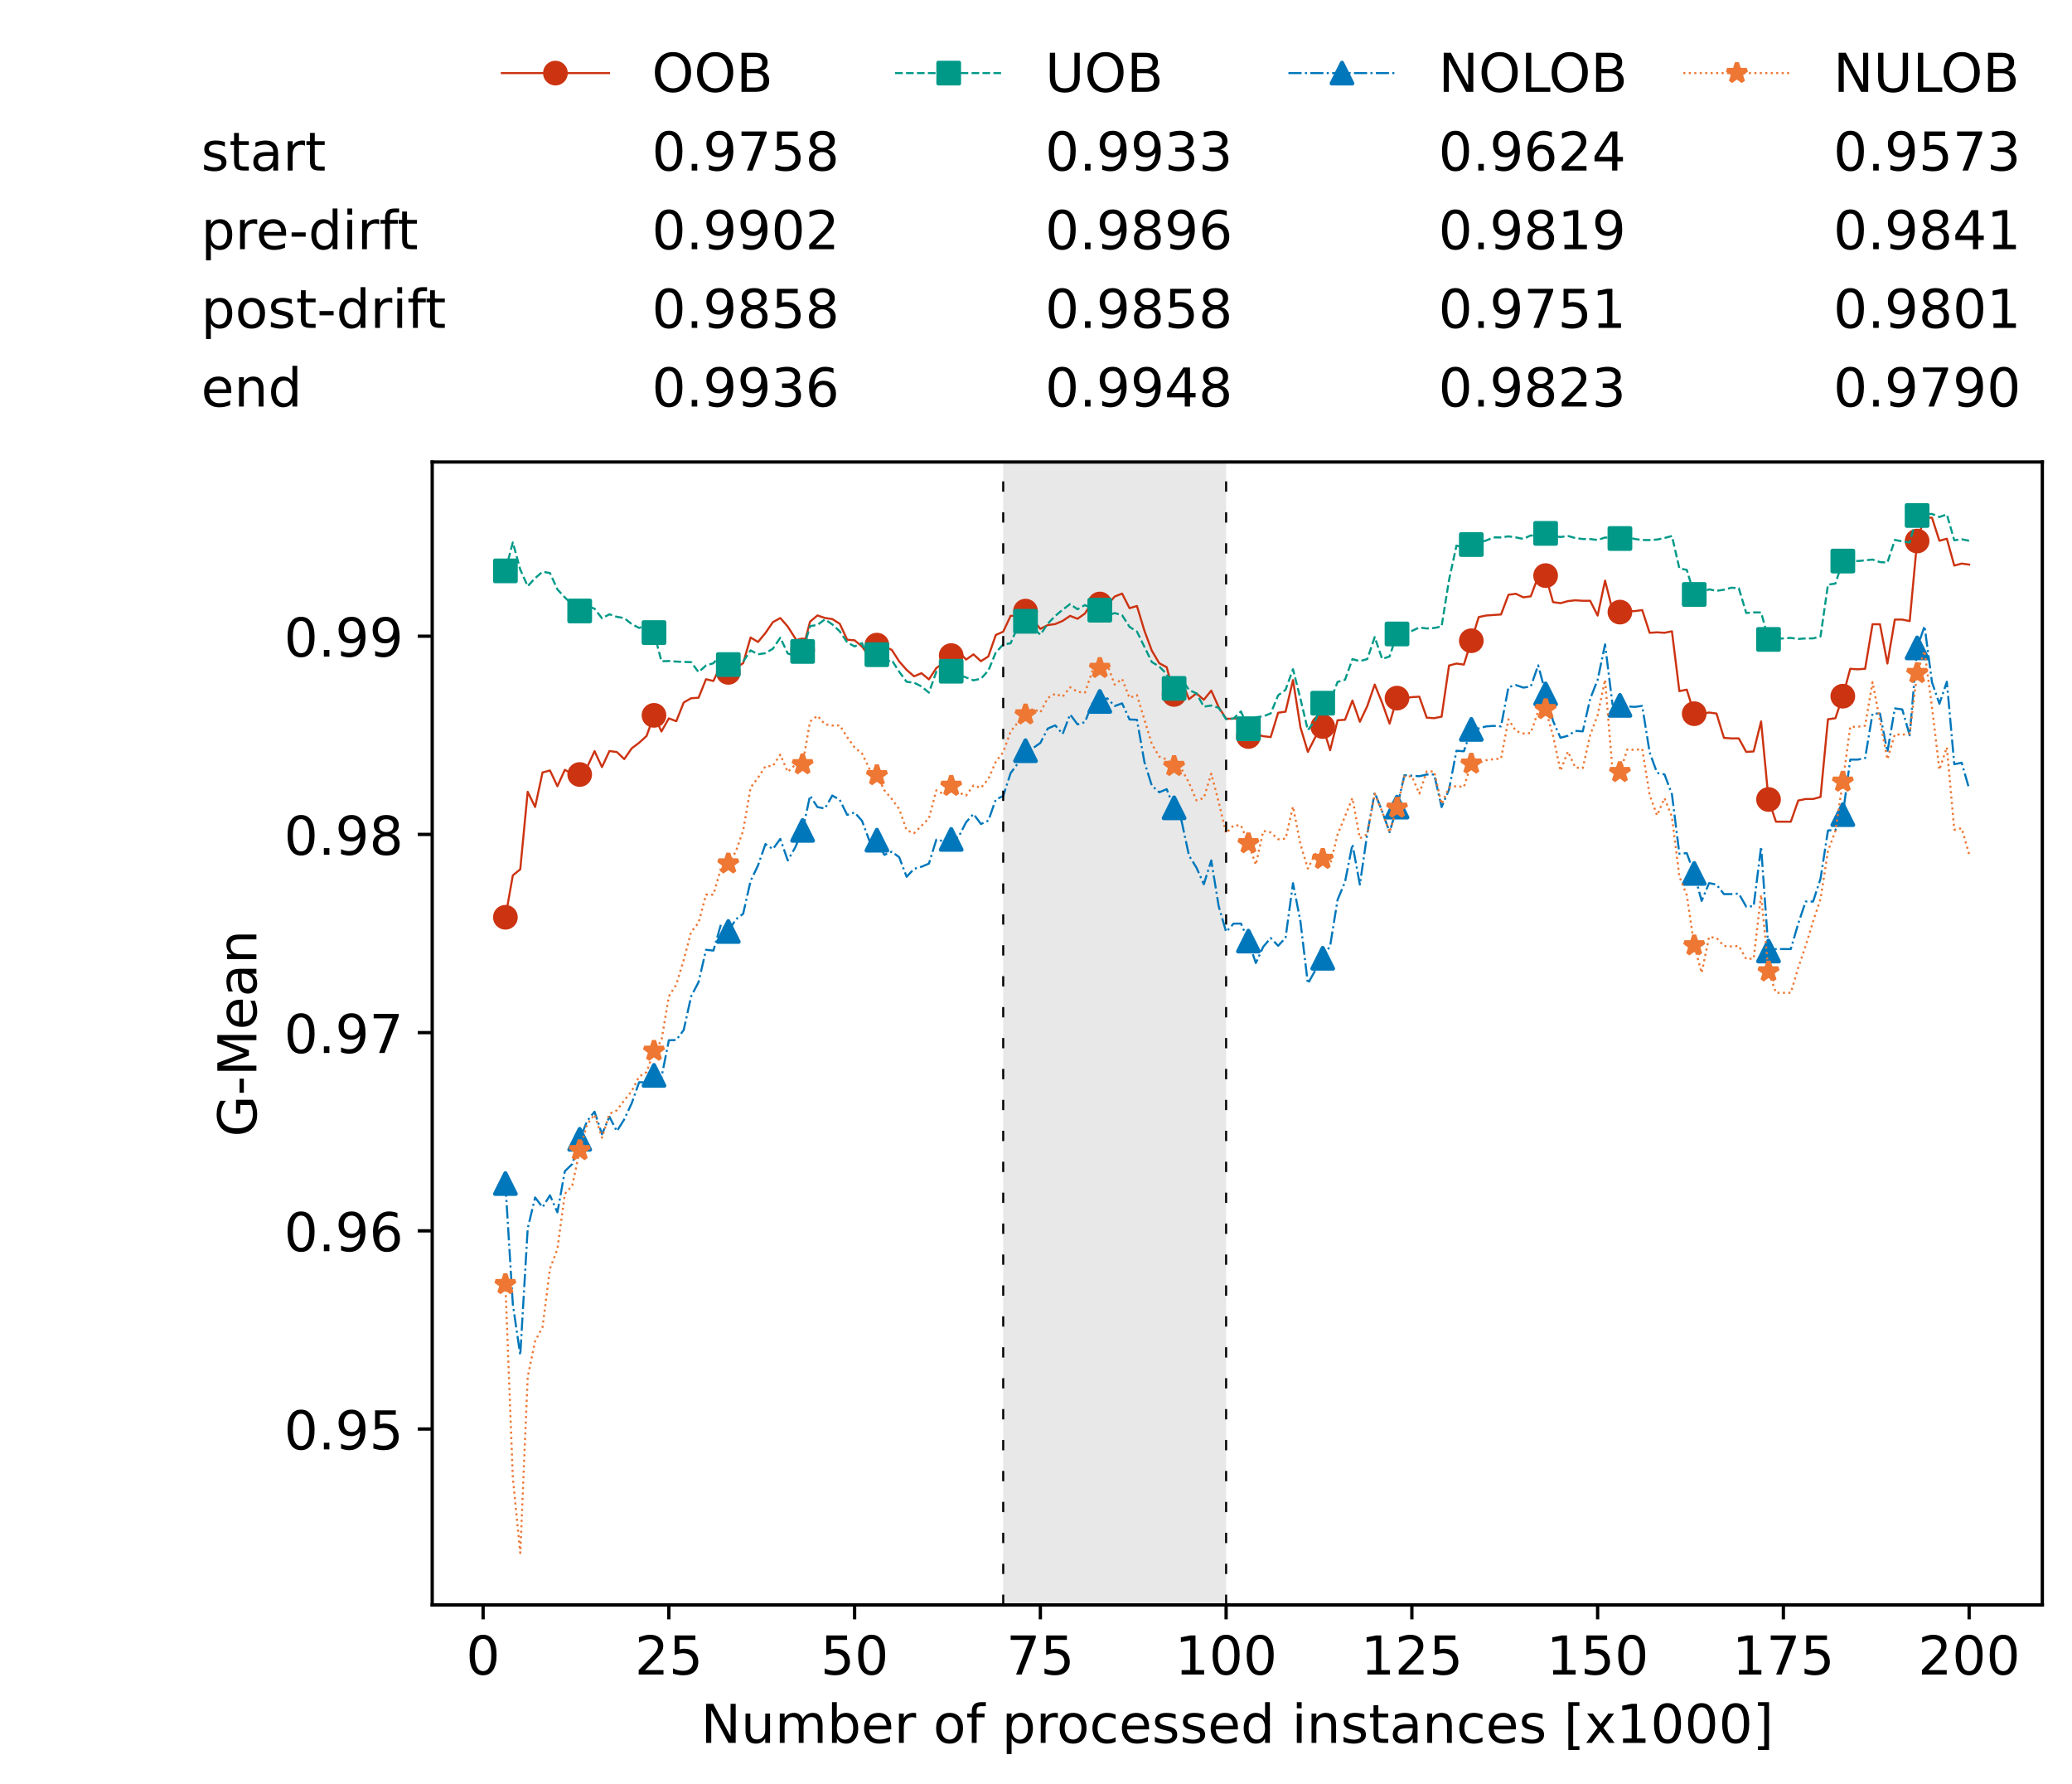 <?xml version="1.0" encoding="utf-8" standalone="no"?>
<!DOCTYPE svg PUBLIC "-//W3C//DTD SVG 1.1//EN"
  "http://www.w3.org/Graphics/SVG/1.1/DTD/svg11.dtd">
<!-- Created with matplotlib (https://matplotlib.org/) -->
<svg height="432.615pt" version="1.1" viewBox="0 0 502.65 432.615" width="502.65pt" xmlns="http://www.w3.org/2000/svg" xmlns:xlink="http://www.w3.org/1999/xlink">
 <defs>
  <style type="text/css">*{stroke-linecap:butt;stroke-linejoin:round;}</style>
 </defs>
 <g id="figure_1">
  <g id="patch_1">
   <path d="M 0 432.615 
L 502.65 432.615 
L 502.65 0 
L 0 0 
z
" style="fill:#ffffff;"/>
  </g>
  <g id="axes_1">
   <g id="patch_2">
    <path d="M 104.85 389.252 
L 495.45 389.252 
L 495.45 112.052 
L 104.85 112.052 
z
" style="fill:#ffffff;"/>
   </g>
   <g id="patch_3">
    <path clip-path="url(#peebc8d97e6)" d="M 297.446 389.252 
L 297.446 112.052 
L 243.372 112.052 
L 243.372 389.252 
z
" style="fill:#d3d3d3;opacity:0.5;"/>
   </g>
   <g id="matplotlib.axis_1">
    <g id="xtick_1">
     <g id="line2d_1">
      <defs>
       <path d="M 0 0 
L 0 3.5 
" id="mcaf70e6d0e" style="stroke:#000000;stroke-width:0.8;"/>
      </defs>
      <g>
       <use style="stroke:#000000;stroke-width:0.8;" x="117.197" xlink:href="#mcaf70e6d0e" y="389.252"/>
      </g>
     </g>
     <g id="text_1">
      <!-- 0 -->
      <g transform="translate(113.061 406.13)scale(0.13 -0.13)">
       <defs>
        <path d="M 31.781 66.406 
Q 24.172 66.406 20.328 58.906 
Q 16.5 51.422 16.5 36.375 
Q 16.5 21.391 20.328 13.891 
Q 24.172 6.391 31.781 6.391 
Q 39.453 6.391 43.281 13.891 
Q 47.125 21.391 47.125 36.375 
Q 47.125 51.422 43.281 58.906 
Q 39.453 66.406 31.781 66.406 
z
M 31.781 74.219 
Q 44.047 74.219 50.516 64.516 
Q 56.984 54.828 56.984 36.375 
Q 56.984 17.969 50.516 8.266 
Q 44.047 -1.422 31.781 -1.422 
Q 19.531 -1.422 13.062 8.266 
Q 6.594 17.969 6.594 36.375 
Q 6.594 54.828 13.062 64.516 
Q 19.531 74.219 31.781 74.219 
z
" id="DejaVuSans-48"/>
       </defs>
       <use xlink:href="#DejaVuSans-48"/>
      </g>
     </g>
    </g>
    <g id="xtick_2">
     <g id="line2d_2">
      <g>
       <use style="stroke:#000000;stroke-width:0.8;" x="162.259" xlink:href="#mcaf70e6d0e" y="389.252"/>
      </g>
     </g>
     <g id="text_2">
      <!-- 25 -->
      <g transform="translate(153.988 406.13)scale(0.13 -0.13)">
       <defs>
        <path d="M 19.188 8.297 
L 53.609 8.297 
L 53.609 0 
L 7.328 0 
L 7.328 8.297 
Q 12.938 14.109 22.625 23.891 
Q 32.328 33.688 34.812 36.531 
Q 39.547 41.844 41.422 45.531 
Q 43.312 49.219 43.312 52.781 
Q 43.312 58.594 39.234 62.25 
Q 35.156 65.922 28.609 65.922 
Q 23.969 65.922 18.812 64.312 
Q 13.672 62.703 7.812 59.422 
L 7.812 69.391 
Q 13.766 71.781 18.938 73 
Q 24.125 74.219 28.422 74.219 
Q 39.75 74.219 46.484 68.547 
Q 53.219 62.891 53.219 53.422 
Q 53.219 48.922 51.531 44.891 
Q 49.859 40.875 45.406 35.406 
Q 44.188 33.984 37.641 27.219 
Q 31.109 20.453 19.188 8.297 
z
" id="DejaVuSans-50"/>
        <path d="M 10.797 72.906 
L 49.516 72.906 
L 49.516 64.594 
L 19.828 64.594 
L 19.828 46.734 
Q 21.969 47.469 24.109 47.828 
Q 26.266 48.188 28.422 48.188 
Q 40.625 48.188 47.75 41.5 
Q 54.891 34.812 54.891 23.391 
Q 54.891 11.625 47.562 5.094 
Q 40.234 -1.422 26.906 -1.422 
Q 22.312 -1.422 17.547 -0.641 
Q 12.797 0.141 7.719 1.703 
L 7.719 11.625 
Q 12.109 9.234 16.797 8.062 
Q 21.484 6.891 26.703 6.891 
Q 35.156 6.891 40.078 11.328 
Q 45.016 15.766 45.016 23.391 
Q 45.016 31 40.078 35.438 
Q 35.156 39.891 26.703 39.891 
Q 22.75 39.891 18.812 39.016 
Q 14.891 38.141 10.797 36.281 
z
" id="DejaVuSans-53"/>
       </defs>
       <use xlink:href="#DejaVuSans-50"/>
       <use x="63.623" xlink:href="#DejaVuSans-53"/>
      </g>
     </g>
    </g>
    <g id="xtick_3">
     <g id="line2d_3">
      <g>
       <use style="stroke:#000000;stroke-width:0.8;" x="207.322" xlink:href="#mcaf70e6d0e" y="389.252"/>
      </g>
     </g>
     <g id="text_3">
      <!-- 50 -->
      <g transform="translate(199.05 406.13)scale(0.13 -0.13)">
       <use xlink:href="#DejaVuSans-53"/>
       <use x="63.623" xlink:href="#DejaVuSans-48"/>
      </g>
     </g>
    </g>
    <g id="xtick_4">
     <g id="line2d_4">
      <g>
       <use style="stroke:#000000;stroke-width:0.8;" x="252.384" xlink:href="#mcaf70e6d0e" y="389.252"/>
      </g>
     </g>
     <g id="text_4">
      <!-- 75 -->
      <g transform="translate(244.113 406.13)scale(0.13 -0.13)">
       <defs>
        <path d="M 8.203 72.906 
L 55.078 72.906 
L 55.078 68.703 
L 28.609 0 
L 18.312 0 
L 43.219 64.594 
L 8.203 64.594 
z
" id="DejaVuSans-55"/>
       </defs>
       <use xlink:href="#DejaVuSans-55"/>
       <use x="63.623" xlink:href="#DejaVuSans-53"/>
      </g>
     </g>
    </g>
    <g id="xtick_5">
     <g id="line2d_5">
      <g>
       <use style="stroke:#000000;stroke-width:0.8;" x="297.446" xlink:href="#mcaf70e6d0e" y="389.252"/>
      </g>
     </g>
     <g id="text_5">
      <!-- 100 -->
      <g transform="translate(285.039 406.13)scale(0.13 -0.13)">
       <defs>
        <path d="M 12.406 8.297 
L 28.516 8.297 
L 28.516 63.922 
L 10.984 60.406 
L 10.984 69.391 
L 28.422 72.906 
L 38.281 72.906 
L 38.281 8.297 
L 54.391 8.297 
L 54.391 0 
L 12.406 0 
z
" id="DejaVuSans-49"/>
       </defs>
       <use xlink:href="#DejaVuSans-49"/>
       <use x="63.623" xlink:href="#DejaVuSans-48"/>
       <use x="127.246" xlink:href="#DejaVuSans-48"/>
      </g>
     </g>
    </g>
    <g id="xtick_6">
     <g id="line2d_6">
      <g>
       <use style="stroke:#000000;stroke-width:0.8;" x="342.509" xlink:href="#mcaf70e6d0e" y="389.252"/>
      </g>
     </g>
     <g id="text_6">
      <!-- 125 -->
      <g transform="translate(330.102 406.13)scale(0.13 -0.13)">
       <use xlink:href="#DejaVuSans-49"/>
       <use x="63.623" xlink:href="#DejaVuSans-50"/>
       <use x="127.246" xlink:href="#DejaVuSans-53"/>
      </g>
     </g>
    </g>
    <g id="xtick_7">
     <g id="line2d_7">
      <g>
       <use style="stroke:#000000;stroke-width:0.8;" x="387.571" xlink:href="#mcaf70e6d0e" y="389.252"/>
      </g>
     </g>
     <g id="text_7">
      <!-- 150 -->
      <g transform="translate(375.164 406.13)scale(0.13 -0.13)">
       <use xlink:href="#DejaVuSans-49"/>
       <use x="63.623" xlink:href="#DejaVuSans-53"/>
       <use x="127.246" xlink:href="#DejaVuSans-48"/>
      </g>
     </g>
    </g>
    <g id="xtick_8">
     <g id="line2d_8">
      <g>
       <use style="stroke:#000000;stroke-width:0.8;" x="432.633" xlink:href="#mcaf70e6d0e" y="389.252"/>
      </g>
     </g>
     <g id="text_8">
      <!-- 175 -->
      <g transform="translate(420.226 406.13)scale(0.13 -0.13)">
       <use xlink:href="#DejaVuSans-49"/>
       <use x="63.623" xlink:href="#DejaVuSans-55"/>
       <use x="127.246" xlink:href="#DejaVuSans-53"/>
      </g>
     </g>
    </g>
    <g id="xtick_9">
     <g id="line2d_9">
      <g>
       <use style="stroke:#000000;stroke-width:0.8;" x="477.695" xlink:href="#mcaf70e6d0e" y="389.252"/>
      </g>
     </g>
     <g id="text_9">
      <!-- 200 -->
      <g transform="translate(465.289 406.13)scale(0.13 -0.13)">
       <use xlink:href="#DejaVuSans-50"/>
       <use x="63.623" xlink:href="#DejaVuSans-48"/>
       <use x="127.246" xlink:href="#DejaVuSans-48"/>
      </g>
     </g>
    </g>
    <g id="text_10">
     <!-- Number of processed instances [x1000] -->
     <g transform="translate(170.025 422.711)scale(0.13 -0.13)">
      <defs>
       <path d="M 9.812 72.906 
L 23.094 72.906 
L 55.422 11.922 
L 55.422 72.906 
L 64.984 72.906 
L 64.984 0 
L 51.703 0 
L 19.391 60.984 
L 19.391 0 
L 9.812 0 
z
" id="DejaVuSans-78"/>
       <path d="M 8.5 21.578 
L 8.5 54.688 
L 17.484 54.688 
L 17.484 21.922 
Q 17.484 14.156 20.5 10.266 
Q 23.531 6.391 29.594 6.391 
Q 36.859 6.391 41.078 11.031 
Q 45.312 15.672 45.312 23.688 
L 45.312 54.688 
L 54.297 54.688 
L 54.297 0 
L 45.312 0 
L 45.312 8.406 
Q 42.047 3.422 37.719 1 
Q 33.406 -1.422 27.688 -1.422 
Q 18.266 -1.422 13.375 4.438 
Q 8.5 10.297 8.5 21.578 
z
M 31.109 56 
z
" id="DejaVuSans-117"/>
       <path d="M 52 44.188 
Q 55.375 50.25 60.062 53.125 
Q 64.75 56 71.094 56 
Q 79.641 56 84.281 50.016 
Q 88.922 44.047 88.922 33.016 
L 88.922 0 
L 79.891 0 
L 79.891 32.719 
Q 79.891 40.578 77.094 44.375 
Q 74.312 48.188 68.609 48.188 
Q 61.625 48.188 57.562 43.547 
Q 53.516 38.922 53.516 30.906 
L 53.516 0 
L 44.484 0 
L 44.484 32.719 
Q 44.484 40.625 41.703 44.406 
Q 38.922 48.188 33.109 48.188 
Q 26.219 48.188 22.156 43.531 
Q 18.109 38.875 18.109 30.906 
L 18.109 0 
L 9.078 0 
L 9.078 54.688 
L 18.109 54.688 
L 18.109 46.188 
Q 21.188 51.219 25.484 53.609 
Q 29.781 56 35.688 56 
Q 41.656 56 45.828 52.969 
Q 50 49.953 52 44.188 
z
" id="DejaVuSans-109"/>
       <path d="M 48.688 27.297 
Q 48.688 37.203 44.609 42.844 
Q 40.531 48.484 33.406 48.484 
Q 26.266 48.484 22.188 42.844 
Q 18.109 37.203 18.109 27.297 
Q 18.109 17.391 22.188 11.75 
Q 26.266 6.109 33.406 6.109 
Q 40.531 6.109 44.609 11.75 
Q 48.688 17.391 48.688 27.297 
z
M 18.109 46.391 
Q 20.953 51.266 25.266 53.625 
Q 29.594 56 35.594 56 
Q 45.562 56 51.781 48.094 
Q 58.016 40.188 58.016 27.297 
Q 58.016 14.406 51.781 6.484 
Q 45.562 -1.422 35.594 -1.422 
Q 29.594 -1.422 25.266 0.953 
Q 20.953 3.328 18.109 8.203 
L 18.109 0 
L 9.078 0 
L 9.078 75.984 
L 18.109 75.984 
z
" id="DejaVuSans-98"/>
       <path d="M 56.203 29.594 
L 56.203 25.203 
L 14.891 25.203 
Q 15.484 15.922 20.484 11.062 
Q 25.484 6.203 34.422 6.203 
Q 39.594 6.203 44.453 7.469 
Q 49.312 8.734 54.109 11.281 
L 54.109 2.781 
Q 49.266 0.734 44.188 -0.344 
Q 39.109 -1.422 33.891 -1.422 
Q 20.797 -1.422 13.156 6.188 
Q 5.516 13.812 5.516 26.812 
Q 5.516 40.234 12.766 48.109 
Q 20.016 56 32.328 56 
Q 43.359 56 49.781 48.891 
Q 56.203 41.797 56.203 29.594 
z
M 47.219 32.234 
Q 47.125 39.594 43.094 43.984 
Q 39.062 48.391 32.422 48.391 
Q 24.906 48.391 20.391 44.141 
Q 15.875 39.891 15.188 32.172 
z
" id="DejaVuSans-101"/>
       <path d="M 41.109 46.297 
Q 39.594 47.172 37.812 47.578 
Q 36.031 48 33.891 48 
Q 26.266 48 22.188 43.047 
Q 18.109 38.094 18.109 28.812 
L 18.109 0 
L 9.078 0 
L 9.078 54.688 
L 18.109 54.688 
L 18.109 46.188 
Q 20.953 51.172 25.484 53.578 
Q 30.031 56 36.531 56 
Q 37.453 56 38.578 55.875 
Q 39.703 55.766 41.062 55.516 
z
" id="DejaVuSans-114"/>
       <path id="DejaVuSans-32"/>
       <path d="M 30.609 48.391 
Q 23.391 48.391 19.188 42.75 
Q 14.984 37.109 14.984 27.297 
Q 14.984 17.484 19.156 11.844 
Q 23.344 6.203 30.609 6.203 
Q 37.797 6.203 41.984 11.859 
Q 46.188 17.531 46.188 27.297 
Q 46.188 37.016 41.984 42.703 
Q 37.797 48.391 30.609 48.391 
z
M 30.609 56 
Q 42.328 56 49.016 48.375 
Q 55.719 40.766 55.719 27.297 
Q 55.719 13.875 49.016 6.219 
Q 42.328 -1.422 30.609 -1.422 
Q 18.844 -1.422 12.172 6.219 
Q 5.516 13.875 5.516 27.297 
Q 5.516 40.766 12.172 48.375 
Q 18.844 56 30.609 56 
z
" id="DejaVuSans-111"/>
       <path d="M 37.109 75.984 
L 37.109 68.5 
L 28.516 68.5 
Q 23.688 68.5 21.797 66.547 
Q 19.922 64.594 19.922 59.516 
L 19.922 54.688 
L 34.719 54.688 
L 34.719 47.703 
L 19.922 47.703 
L 19.922 0 
L 10.891 0 
L 10.891 47.703 
L 2.297 47.703 
L 2.297 54.688 
L 10.891 54.688 
L 10.891 58.5 
Q 10.891 67.625 15.141 71.797 
Q 19.391 75.984 28.609 75.984 
z
" id="DejaVuSans-102"/>
       <path d="M 18.109 8.203 
L 18.109 -20.797 
L 9.078 -20.797 
L 9.078 54.688 
L 18.109 54.688 
L 18.109 46.391 
Q 20.953 51.266 25.266 53.625 
Q 29.594 56 35.594 56 
Q 45.562 56 51.781 48.094 
Q 58.016 40.188 58.016 27.297 
Q 58.016 14.406 51.781 6.484 
Q 45.562 -1.422 35.594 -1.422 
Q 29.594 -1.422 25.266 0.953 
Q 20.953 3.328 18.109 8.203 
z
M 48.688 27.297 
Q 48.688 37.203 44.609 42.844 
Q 40.531 48.484 33.406 48.484 
Q 26.266 48.484 22.188 42.844 
Q 18.109 37.203 18.109 27.297 
Q 18.109 17.391 22.188 11.75 
Q 26.266 6.109 33.406 6.109 
Q 40.531 6.109 44.609 11.75 
Q 48.688 17.391 48.688 27.297 
z
" id="DejaVuSans-112"/>
       <path d="M 48.781 52.594 
L 48.781 44.188 
Q 44.969 46.297 41.141 47.344 
Q 37.312 48.391 33.406 48.391 
Q 24.656 48.391 19.812 42.844 
Q 14.984 37.312 14.984 27.297 
Q 14.984 17.281 19.812 11.734 
Q 24.656 6.203 33.406 6.203 
Q 37.312 6.203 41.141 7.25 
Q 44.969 8.297 48.781 10.406 
L 48.781 2.094 
Q 45.016 0.344 40.984 -0.531 
Q 36.969 -1.422 32.422 -1.422 
Q 20.062 -1.422 12.781 6.344 
Q 5.516 14.109 5.516 27.297 
Q 5.516 40.672 12.859 48.328 
Q 20.219 56 33.016 56 
Q 37.156 56 41.109 55.141 
Q 45.062 54.297 48.781 52.594 
z
" id="DejaVuSans-99"/>
       <path d="M 44.281 53.078 
L 44.281 44.578 
Q 40.484 46.531 36.375 47.5 
Q 32.281 48.484 27.875 48.484 
Q 21.188 48.484 17.844 46.438 
Q 14.5 44.391 14.5 40.281 
Q 14.5 37.156 16.891 35.375 
Q 19.281 33.594 26.516 31.984 
L 29.594 31.297 
Q 39.156 29.25 43.188 25.516 
Q 47.219 21.781 47.219 15.094 
Q 47.219 7.469 41.188 3.016 
Q 35.156 -1.422 24.609 -1.422 
Q 20.219 -1.422 15.453 -0.562 
Q 10.688 0.297 5.422 2 
L 5.422 11.281 
Q 10.406 8.688 15.234 7.391 
Q 20.062 6.109 24.812 6.109 
Q 31.156 6.109 34.562 8.281 
Q 37.984 10.453 37.984 14.406 
Q 37.984 18.062 35.516 20.016 
Q 33.062 21.969 24.703 23.781 
L 21.578 24.516 
Q 13.234 26.266 9.516 29.906 
Q 5.812 33.547 5.812 39.891 
Q 5.812 47.609 11.281 51.797 
Q 16.75 56 26.812 56 
Q 31.781 56 36.172 55.266 
Q 40.578 54.547 44.281 53.078 
z
" id="DejaVuSans-115"/>
       <path d="M 45.406 46.391 
L 45.406 75.984 
L 54.391 75.984 
L 54.391 0 
L 45.406 0 
L 45.406 8.203 
Q 42.578 3.328 38.25 0.953 
Q 33.938 -1.422 27.875 -1.422 
Q 17.969 -1.422 11.734 6.484 
Q 5.516 14.406 5.516 27.297 
Q 5.516 40.188 11.734 48.094 
Q 17.969 56 27.875 56 
Q 33.938 56 38.25 53.625 
Q 42.578 51.266 45.406 46.391 
z
M 14.797 27.297 
Q 14.797 17.391 18.875 11.75 
Q 22.953 6.109 30.078 6.109 
Q 37.203 6.109 41.297 11.75 
Q 45.406 17.391 45.406 27.297 
Q 45.406 37.203 41.297 42.844 
Q 37.203 48.484 30.078 48.484 
Q 22.953 48.484 18.875 42.844 
Q 14.797 37.203 14.797 27.297 
z
" id="DejaVuSans-100"/>
       <path d="M 9.422 54.688 
L 18.406 54.688 
L 18.406 0 
L 9.422 0 
z
M 9.422 75.984 
L 18.406 75.984 
L 18.406 64.594 
L 9.422 64.594 
z
" id="DejaVuSans-105"/>
       <path d="M 54.891 33.016 
L 54.891 0 
L 45.906 0 
L 45.906 32.719 
Q 45.906 40.484 42.875 44.328 
Q 39.844 48.188 33.797 48.188 
Q 26.516 48.188 22.312 43.547 
Q 18.109 38.922 18.109 30.906 
L 18.109 0 
L 9.078 0 
L 9.078 54.688 
L 18.109 54.688 
L 18.109 46.188 
Q 21.344 51.125 25.703 53.562 
Q 30.078 56 35.797 56 
Q 45.219 56 50.047 50.172 
Q 54.891 44.344 54.891 33.016 
z
" id="DejaVuSans-110"/>
       <path d="M 18.312 70.219 
L 18.312 54.688 
L 36.812 54.688 
L 36.812 47.703 
L 18.312 47.703 
L 18.312 18.016 
Q 18.312 11.328 20.141 9.422 
Q 21.969 7.516 27.594 7.516 
L 36.812 7.516 
L 36.812 0 
L 27.594 0 
Q 17.188 0 13.234 3.875 
Q 9.281 7.766 9.281 18.016 
L 9.281 47.703 
L 2.688 47.703 
L 2.688 54.688 
L 9.281 54.688 
L 9.281 70.219 
z
" id="DejaVuSans-116"/>
       <path d="M 34.281 27.484 
Q 23.391 27.484 19.188 25 
Q 14.984 22.516 14.984 16.5 
Q 14.984 11.719 18.141 8.906 
Q 21.297 6.109 26.703 6.109 
Q 34.188 6.109 38.703 11.406 
Q 43.219 16.703 43.219 25.484 
L 43.219 27.484 
z
M 52.203 31.203 
L 52.203 0 
L 43.219 0 
L 43.219 8.297 
Q 40.141 3.328 35.547 0.953 
Q 30.953 -1.422 24.312 -1.422 
Q 15.922 -1.422 10.953 3.297 
Q 6 8.016 6 15.922 
Q 6 25.141 12.172 29.828 
Q 18.359 34.516 30.609 34.516 
L 43.219 34.516 
L 43.219 35.406 
Q 43.219 41.609 39.141 45 
Q 35.062 48.391 27.688 48.391 
Q 23 48.391 18.547 47.266 
Q 14.109 46.141 10.016 43.891 
L 10.016 52.203 
Q 14.938 54.109 19.578 55.047 
Q 24.219 56 28.609 56 
Q 40.484 56 46.344 49.844 
Q 52.203 43.703 52.203 31.203 
z
" id="DejaVuSans-97"/>
       <path d="M 8.594 75.984 
L 29.297 75.984 
L 29.297 69 
L 17.578 69 
L 17.578 -6.203 
L 29.297 -6.203 
L 29.297 -13.188 
L 8.594 -13.188 
z
" id="DejaVuSans-91"/>
       <path d="M 54.891 54.688 
L 35.109 28.078 
L 55.906 0 
L 45.312 0 
L 29.391 21.484 
L 13.484 0 
L 2.875 0 
L 24.125 28.609 
L 4.688 54.688 
L 15.281 54.688 
L 29.781 35.203 
L 44.281 54.688 
z
" id="DejaVuSans-120"/>
       <path d="M 30.422 75.984 
L 30.422 -13.188 
L 9.719 -13.188 
L 9.719 -6.203 
L 21.391 -6.203 
L 21.391 69 
L 9.719 69 
L 9.719 75.984 
z
" id="DejaVuSans-93"/>
      </defs>
      <use xlink:href="#DejaVuSans-78"/>
      <use x="74.805" xlink:href="#DejaVuSans-117"/>
      <use x="138.184" xlink:href="#DejaVuSans-109"/>
      <use x="235.596" xlink:href="#DejaVuSans-98"/>
      <use x="299.072" xlink:href="#DejaVuSans-101"/>
      <use x="360.596" xlink:href="#DejaVuSans-114"/>
      <use x="401.709" xlink:href="#DejaVuSans-32"/>
      <use x="433.496" xlink:href="#DejaVuSans-111"/>
      <use x="494.678" xlink:href="#DejaVuSans-102"/>
      <use x="529.883" xlink:href="#DejaVuSans-32"/>
      <use x="561.67" xlink:href="#DejaVuSans-112"/>
      <use x="625.146" xlink:href="#DejaVuSans-114"/>
      <use x="664.01" xlink:href="#DejaVuSans-111"/>
      <use x="725.191" xlink:href="#DejaVuSans-99"/>
      <use x="780.172" xlink:href="#DejaVuSans-101"/>
      <use x="841.695" xlink:href="#DejaVuSans-115"/>
      <use x="893.795" xlink:href="#DejaVuSans-115"/>
      <use x="945.895" xlink:href="#DejaVuSans-101"/>
      <use x="1007.418" xlink:href="#DejaVuSans-100"/>
      <use x="1070.895" xlink:href="#DejaVuSans-32"/>
      <use x="1102.682" xlink:href="#DejaVuSans-105"/>
      <use x="1130.465" xlink:href="#DejaVuSans-110"/>
      <use x="1193.844" xlink:href="#DejaVuSans-115"/>
      <use x="1245.943" xlink:href="#DejaVuSans-116"/>
      <use x="1285.152" xlink:href="#DejaVuSans-97"/>
      <use x="1346.432" xlink:href="#DejaVuSans-110"/>
      <use x="1409.811" xlink:href="#DejaVuSans-99"/>
      <use x="1464.791" xlink:href="#DejaVuSans-101"/>
      <use x="1526.314" xlink:href="#DejaVuSans-115"/>
      <use x="1578.414" xlink:href="#DejaVuSans-32"/>
      <use x="1610.201" xlink:href="#DejaVuSans-91"/>
      <use x="1649.215" xlink:href="#DejaVuSans-120"/>
      <use x="1708.395" xlink:href="#DejaVuSans-49"/>
      <use x="1772.018" xlink:href="#DejaVuSans-48"/>
      <use x="1835.641" xlink:href="#DejaVuSans-48"/>
      <use x="1899.264" xlink:href="#DejaVuSans-48"/>
      <use x="1962.887" xlink:href="#DejaVuSans-93"/>
     </g>
    </g>
   </g>
   <g id="matplotlib.axis_2">
    <g id="ytick_1">
     <g id="line2d_10">
      <defs>
       <path d="M 0 0 
L -3.5 0 
" id="m8a9eb72cdd" style="stroke:#000000;stroke-width:0.8;"/>
      </defs>
      <g>
       <use style="stroke:#000000;stroke-width:0.8;" x="104.85" xlink:href="#m8a9eb72cdd" y="346.591"/>
      </g>
     </g>
     <g id="text_11">
      <!-- 0.95 -->
      <g transform="translate(68.905 351.53)scale(0.13 -0.13)">
       <defs>
        <path d="M 10.688 12.406 
L 21 12.406 
L 21 0 
L 10.688 0 
z
" id="DejaVuSans-46"/>
        <path d="M 10.984 1.516 
L 10.984 10.5 
Q 14.703 8.734 18.5 7.812 
Q 22.312 6.891 25.984 6.891 
Q 35.75 6.891 40.891 13.453 
Q 46.047 20.016 46.781 33.406 
Q 43.953 29.203 39.594 26.953 
Q 35.25 24.703 29.984 24.703 
Q 19.047 24.703 12.672 31.312 
Q 6.297 37.938 6.297 49.422 
Q 6.297 60.641 12.938 67.422 
Q 19.578 74.219 30.609 74.219 
Q 43.266 74.219 49.922 64.516 
Q 56.594 54.828 56.594 36.375 
Q 56.594 19.141 48.406 8.859 
Q 40.234 -1.422 26.422 -1.422 
Q 22.703 -1.422 18.891 -0.688 
Q 15.094 0.047 10.984 1.516 
z
M 30.609 32.422 
Q 37.25 32.422 41.125 36.953 
Q 45.016 41.5 45.016 49.422 
Q 45.016 57.281 41.125 61.844 
Q 37.25 66.406 30.609 66.406 
Q 23.969 66.406 20.094 61.844 
Q 16.219 57.281 16.219 49.422 
Q 16.219 41.5 20.094 36.953 
Q 23.969 32.422 30.609 32.422 
z
" id="DejaVuSans-57"/>
       </defs>
       <use xlink:href="#DejaVuSans-48"/>
       <use x="63.623" xlink:href="#DejaVuSans-46"/>
       <use x="95.41" xlink:href="#DejaVuSans-57"/>
       <use x="159.033" xlink:href="#DejaVuSans-53"/>
      </g>
     </g>
    </g>
    <g id="ytick_2">
     <g id="line2d_11">
      <g>
       <use style="stroke:#000000;stroke-width:0.8;" x="104.85" xlink:href="#m8a9eb72cdd" y="298.519"/>
      </g>
     </g>
     <g id="text_12">
      <!-- 0.96 -->
      <g transform="translate(68.905 303.458)scale(0.13 -0.13)">
       <defs>
        <path d="M 33.016 40.375 
Q 26.375 40.375 22.484 35.828 
Q 18.609 31.297 18.609 23.391 
Q 18.609 15.531 22.484 10.953 
Q 26.375 6.391 33.016 6.391 
Q 39.656 6.391 43.531 10.953 
Q 47.406 15.531 47.406 23.391 
Q 47.406 31.297 43.531 35.828 
Q 39.656 40.375 33.016 40.375 
z
M 52.594 71.297 
L 52.594 62.312 
Q 48.875 64.062 45.094 64.984 
Q 41.312 65.922 37.594 65.922 
Q 27.828 65.922 22.672 59.328 
Q 17.531 52.734 16.797 39.406 
Q 19.672 43.656 24.016 45.922 
Q 28.375 48.188 33.594 48.188 
Q 44.578 48.188 50.953 41.516 
Q 57.328 34.859 57.328 23.391 
Q 57.328 12.156 50.688 5.359 
Q 44.047 -1.422 33.016 -1.422 
Q 20.359 -1.422 13.672 8.266 
Q 6.984 17.969 6.984 36.375 
Q 6.984 53.656 15.188 63.938 
Q 23.391 74.219 37.203 74.219 
Q 40.922 74.219 44.703 73.484 
Q 48.484 72.75 52.594 71.297 
z
" id="DejaVuSans-54"/>
       </defs>
       <use xlink:href="#DejaVuSans-48"/>
       <use x="63.623" xlink:href="#DejaVuSans-46"/>
       <use x="95.41" xlink:href="#DejaVuSans-57"/>
       <use x="159.033" xlink:href="#DejaVuSans-54"/>
      </g>
     </g>
    </g>
    <g id="ytick_3">
     <g id="line2d_12">
      <g>
       <use style="stroke:#000000;stroke-width:0.8;" x="104.85" xlink:href="#m8a9eb72cdd" y="250.446"/>
      </g>
     </g>
     <g id="text_13">
      <!-- 0.97 -->
      <g transform="translate(68.905 255.385)scale(0.13 -0.13)">
       <use xlink:href="#DejaVuSans-48"/>
       <use x="63.623" xlink:href="#DejaVuSans-46"/>
       <use x="95.41" xlink:href="#DejaVuSans-57"/>
       <use x="159.033" xlink:href="#DejaVuSans-55"/>
      </g>
     </g>
    </g>
    <g id="ytick_4">
     <g id="line2d_13">
      <g>
       <use style="stroke:#000000;stroke-width:0.8;" x="104.85" xlink:href="#m8a9eb72cdd" y="202.374"/>
      </g>
     </g>
     <g id="text_14">
      <!-- 0.98 -->
      <g transform="translate(68.905 207.313)scale(0.13 -0.13)">
       <defs>
        <path d="M 31.781 34.625 
Q 24.75 34.625 20.719 30.859 
Q 16.703 27.094 16.703 20.516 
Q 16.703 13.922 20.719 10.156 
Q 24.75 6.391 31.781 6.391 
Q 38.812 6.391 42.859 10.172 
Q 46.922 13.969 46.922 20.516 
Q 46.922 27.094 42.891 30.859 
Q 38.875 34.625 31.781 34.625 
z
M 21.922 38.812 
Q 15.578 40.375 12.031 44.719 
Q 8.5 49.078 8.5 55.328 
Q 8.5 64.062 14.719 69.141 
Q 20.953 74.219 31.781 74.219 
Q 42.672 74.219 48.875 69.141 
Q 55.078 64.062 55.078 55.328 
Q 55.078 49.078 51.531 44.719 
Q 48 40.375 41.703 38.812 
Q 48.828 37.156 52.797 32.312 
Q 56.781 27.484 56.781 20.516 
Q 56.781 9.906 50.312 4.234 
Q 43.844 -1.422 31.781 -1.422 
Q 19.734 -1.422 13.25 4.234 
Q 6.781 9.906 6.781 20.516 
Q 6.781 27.484 10.781 32.312 
Q 14.797 37.156 21.922 38.812 
z
M 18.312 54.391 
Q 18.312 48.734 21.844 45.562 
Q 25.391 42.391 31.781 42.391 
Q 38.141 42.391 41.719 45.562 
Q 45.312 48.734 45.312 54.391 
Q 45.312 60.062 41.719 63.234 
Q 38.141 66.406 31.781 66.406 
Q 25.391 66.406 21.844 63.234 
Q 18.312 60.062 18.312 54.391 
z
" id="DejaVuSans-56"/>
       </defs>
       <use xlink:href="#DejaVuSans-48"/>
       <use x="63.623" xlink:href="#DejaVuSans-46"/>
       <use x="95.41" xlink:href="#DejaVuSans-57"/>
       <use x="159.033" xlink:href="#DejaVuSans-56"/>
      </g>
     </g>
    </g>
    <g id="ytick_5">
     <g id="line2d_14">
      <g>
       <use style="stroke:#000000;stroke-width:0.8;" x="104.85" xlink:href="#m8a9eb72cdd" y="154.302"/>
      </g>
     </g>
     <g id="text_15">
      <!-- 0.99 -->
      <g transform="translate(68.905 159.241)scale(0.13 -0.13)">
       <use xlink:href="#DejaVuSans-48"/>
       <use x="63.623" xlink:href="#DejaVuSans-46"/>
       <use x="95.41" xlink:href="#DejaVuSans-57"/>
       <use x="159.033" xlink:href="#DejaVuSans-57"/>
      </g>
     </g>
    </g>
    <g id="text_16">
     <!-- G-Mean -->
     <g transform="translate(62.201 275.744)rotate(-90)scale(0.13 -0.13)">
      <defs>
       <path d="M 59.516 10.406 
L 59.516 29.984 
L 43.406 29.984 
L 43.406 38.094 
L 69.281 38.094 
L 69.281 6.781 
Q 63.578 2.734 56.688 0.656 
Q 49.812 -1.422 42 -1.422 
Q 24.906 -1.422 15.25 8.562 
Q 5.609 18.562 5.609 36.375 
Q 5.609 54.25 15.25 64.234 
Q 24.906 74.219 42 74.219 
Q 49.125 74.219 55.547 72.453 
Q 61.969 70.703 67.391 67.281 
L 67.391 56.781 
Q 61.922 61.422 55.766 63.766 
Q 49.609 66.109 42.828 66.109 
Q 29.438 66.109 22.719 58.641 
Q 16.016 51.172 16.016 36.375 
Q 16.016 21.625 22.719 14.156 
Q 29.438 6.688 42.828 6.688 
Q 48.047 6.688 52.141 7.594 
Q 56.25 8.5 59.516 10.406 
z
" id="DejaVuSans-71"/>
       <path d="M 4.891 31.391 
L 31.203 31.391 
L 31.203 23.391 
L 4.891 23.391 
z
" id="DejaVuSans-45"/>
       <path d="M 9.812 72.906 
L 24.516 72.906 
L 43.109 23.297 
L 61.812 72.906 
L 76.516 72.906 
L 76.516 0 
L 66.891 0 
L 66.891 64.016 
L 48.094 14.016 
L 38.188 14.016 
L 19.391 64.016 
L 19.391 0 
L 9.812 0 
z
" id="DejaVuSans-77"/>
      </defs>
      <use xlink:href="#DejaVuSans-71"/>
      <use x="77.49" xlink:href="#DejaVuSans-45"/>
      <use x="113.574" xlink:href="#DejaVuSans-77"/>
      <use x="199.854" xlink:href="#DejaVuSans-101"/>
      <use x="261.377" xlink:href="#DejaVuSans-97"/>
      <use x="322.656" xlink:href="#DejaVuSans-110"/>
     </g>
    </g>
   </g>
   <g id="line2d_15"/>
   <g id="line2d_16"/>
   <g id="line2d_17"/>
   <g id="line2d_18"/>
   <g id="line2d_19"/>
   <g id="line2d_20">
    <path clip-path="url(#peebc8d97e6)" d="M 122.605 222.468 
L 124.407 212.312 
L 126.21 210.836 
L 128.012 192.038 
L 129.815 195.716 
L 131.617 187.351 
L 133.419 186.867 
L 135.222 190.686 
L 137.024 186.713 
L 138.827 187.705 
L 140.629 187.843 
L 142.432 186.073 
L 144.234 182.18 
L 146.037 186.046 
L 147.839 182.152 
L 149.642 182.393 
L 151.444 184.105 
L 153.247 181.499 
L 155.049 180.14 
L 156.852 178.501 
L 158.654 173.499 
L 160.457 177.403 
L 162.259 174.232 
L 164.062 174.918 
L 165.864 170.377 
L 167.667 169.346 
L 169.469 169.221 
L 171.272 164.736 
L 173.074 165.163 
L 174.877 161.303 
L 176.679 163.072 
L 180.284 160.849 
L 182.087 154.611 
L 183.889 155.704 
L 185.692 153.522 
L 187.494 150.895 
L 189.297 149.894 
L 191.099 151.955 
L 194.704 157.638 
L 196.507 150.776 
L 198.309 149.266 
L 200.112 149.875 
L 201.914 150.147 
L 203.717 151.287 
L 205.519 155.148 
L 207.322 155.296 
L 209.124 156.8 
L 210.927 159.265 
L 212.729 156.461 
L 214.532 156.802 
L 216.334 157.604 
L 218.137 160.417 
L 219.939 162.467 
L 221.742 164.027 
L 223.544 163.272 
L 225.347 164.775 
L 227.149 162.026 
L 228.952 160.739 
L 230.754 158.995 
L 232.557 157.949 
L 234.359 159.974 
L 236.162 158.705 
L 237.964 160.361 
L 239.767 159.204 
L 241.569 154.017 
L 243.372 153.192 
L 245.174 149.357 
L 246.976 149.332 
L 248.779 148.213 
L 252.384 152.523 
L 254.186 151.603 
L 255.989 151.357 
L 257.791 150.586 
L 259.594 149.364 
L 261.396 150.076 
L 263.199 148.806 
L 265.001 145.899 
L 266.804 146.491 
L 268.606 146.734 
L 270.409 144.69 
L 272.211 143.957 
L 274.014 147.507 
L 275.816 146.976 
L 277.619 152.949 
L 279.421 157.809 
L 281.224 160.85 
L 283.026 161.815 
L 284.829 168.423 
L 286.631 164.966 
L 288.434 169.581 
L 290.236 168.167 
L 292.039 169.72 
L 293.841 167.494 
L 295.644 171.503 
L 297.446 174.322 
L 299.249 174.3 
L 301.051 174.145 
L 302.854 178.629 
L 304.656 178.084 
L 306.459 178.558 
L 308.261 178.771 
L 310.064 172.87 
L 311.866 172.606 
L 313.669 164.938 
L 315.471 176.363 
L 317.274 182.359 
L 319.076 178.788 
L 320.879 176.211 
L 322.681 181.952 
L 324.484 174.692 
L 326.286 174.565 
L 328.089 169.903 
L 329.891 175.05 
L 331.694 171.24 
L 333.496 166.027 
L 335.299 170.473 
L 337.101 175.508 
L 338.904 169.319 
L 340.706 169.32 
L 342.509 169.074 
L 344.311 168.965 
L 346.114 174.059 
L 347.916 174.183 
L 349.719 173.808 
L 351.521 161.409 
L 353.324 160.938 
L 355.126 161.185 
L 358.731 149.655 
L 360.533 149.282 
L 364.138 149.033 
L 365.941 144.253 
L 367.743 144.012 
L 369.546 144.875 
L 371.348 144.631 
L 373.151 139.848 
L 374.953 139.602 
L 376.756 146.036 
L 378.558 146.293 
L 380.361 145.793 
L 382.163 145.592 
L 383.966 145.712 
L 385.768 145.713 
L 387.571 149.298 
L 389.373 140.817 
L 391.176 147.965 
L 392.978 148.456 
L 394.781 148.209 
L 396.583 148.211 
L 398.386 147.963 
L 400.188 153.476 
L 401.991 153.357 
L 403.793 153.478 
L 405.596 153.11 
L 407.398 167.626 
L 409.201 167.259 
L 411.003 173.095 
L 412.806 173.178 
L 414.608 172.804 
L 416.411 173.052 
L 418.213 178.963 
L 420.016 179.084 
L 421.818 179.082 
L 423.621 182.371 
L 425.423 182.245 
L 427.226 174.969 
L 429.028 193.9 
L 430.831 199.291 
L 434.436 199.293 
L 436.238 194.157 
L 438.041 193.785 
L 439.843 193.785 
L 441.646 193.29 
L 443.448 174.445 
L 445.251 174.195 
L 447.053 168.848 
L 448.856 162.207 
L 450.658 162.33 
L 452.461 162.202 
L 454.263 151.399 
L 456.066 151.4 
L 457.868 160.933 
L 459.671 150.269 
L 461.473 150.268 
L 463.276 150.637 
L 465.078 131.219 
L 466.881 125.457 
L 468.683 125.578 
L 470.485 131.155 
L 472.288 130.652 
L 474.09 137.175 
L 475.893 136.684 
L 477.695 136.929 
L 477.695 136.929 
" style="fill:none;stroke:#cc3311;stroke-linecap:square;stroke-width:0.5;"/>
    <defs>
     <path d="M 0 2.5 
C 0.663 2.5 1.299 2.237 1.768 1.768 
C 2.237 1.299 2.5 0.663 2.5 0 
C 2.5 -0.663 2.237 -1.299 1.768 -1.768 
C 1.299 -2.237 0.663 -2.5 0 -2.5 
C -0.663 -2.5 -1.299 -2.237 -1.768 -1.768 
C -2.237 -1.299 -2.5 -0.663 -2.5 0 
C -2.5 0.663 -2.237 1.299 -1.768 1.768 
C -1.299 2.237 -0.663 2.5 0 2.5 
z
" id="m849a8f2aa7" style="stroke:#cc3311;"/>
    </defs>
    <g clip-path="url(#peebc8d97e6)">
     <use style="fill:#cc3311;stroke:#cc3311;" x="122.605" xlink:href="#m849a8f2aa7" y="222.468"/>
     <use style="fill:#cc3311;stroke:#cc3311;" x="140.629" xlink:href="#m849a8f2aa7" y="187.843"/>
     <use style="fill:#cc3311;stroke:#cc3311;" x="158.654" xlink:href="#m849a8f2aa7" y="173.499"/>
     <use style="fill:#cc3311;stroke:#cc3311;" x="176.679" xlink:href="#m849a8f2aa7" y="163.072"/>
     <use style="fill:#cc3311;stroke:#cc3311;" x="194.704" xlink:href="#m849a8f2aa7" y="157.638"/>
     <use style="fill:#cc3311;stroke:#cc3311;" x="212.729" xlink:href="#m849a8f2aa7" y="156.461"/>
     <use style="fill:#cc3311;stroke:#cc3311;" x="230.754" xlink:href="#m849a8f2aa7" y="158.995"/>
     <use style="fill:#cc3311;stroke:#cc3311;" x="248.779" xlink:href="#m849a8f2aa7" y="148.213"/>
     <use style="fill:#cc3311;stroke:#cc3311;" x="266.804" xlink:href="#m849a8f2aa7" y="146.491"/>
     <use style="fill:#cc3311;stroke:#cc3311;" x="284.829" xlink:href="#m849a8f2aa7" y="168.423"/>
     <use style="fill:#cc3311;stroke:#cc3311;" x="302.854" xlink:href="#m849a8f2aa7" y="178.629"/>
     <use style="fill:#cc3311;stroke:#cc3311;" x="320.879" xlink:href="#m849a8f2aa7" y="176.211"/>
     <use style="fill:#cc3311;stroke:#cc3311;" x="338.904" xlink:href="#m849a8f2aa7" y="169.319"/>
     <use style="fill:#cc3311;stroke:#cc3311;" x="356.928" xlink:href="#m849a8f2aa7" y="155.401"/>
     <use style="fill:#cc3311;stroke:#cc3311;" x="374.953" xlink:href="#m849a8f2aa7" y="139.602"/>
     <use style="fill:#cc3311;stroke:#cc3311;" x="392.978" xlink:href="#m849a8f2aa7" y="148.456"/>
     <use style="fill:#cc3311;stroke:#cc3311;" x="411.003" xlink:href="#m849a8f2aa7" y="173.095"/>
     <use style="fill:#cc3311;stroke:#cc3311;" x="429.028" xlink:href="#m849a8f2aa7" y="193.9"/>
     <use style="fill:#cc3311;stroke:#cc3311;" x="447.053" xlink:href="#m849a8f2aa7" y="168.848"/>
     <use style="fill:#cc3311;stroke:#cc3311;" x="465.078" xlink:href="#m849a8f2aa7" y="131.219"/>
    </g>
   </g>
   <g id="line2d_21"/>
   <g id="line2d_22"/>
   <g id="line2d_23"/>
   <g id="line2d_24"/>
   <g id="line2d_25">
    <path clip-path="url(#peebc8d97e6)" d="M 122.605 138.457 
L 124.407 131.555 
L 126.21 138.128 
L 128.012 142.171 
L 129.815 140.234 
L 131.617 138.669 
L 133.419 138.98 
L 135.222 142.956 
L 137.024 144.887 
L 138.827 146.611 
L 140.629 148.18 
L 142.432 146.938 
L 144.234 147.63 
L 146.037 149.946 
L 147.839 148.996 
L 149.642 149.601 
L 151.444 149.904 
L 153.247 151.367 
L 155.049 152.293 
L 156.852 151.612 
L 158.654 153.422 
L 160.457 160.388 
L 162.259 160.317 
L 164.062 160.461 
L 167.667 160.593 
L 169.469 163.017 
L 171.272 161.403 
L 173.074 160.856 
L 174.877 158.722 
L 176.679 161.182 
L 178.482 160.901 
L 180.284 160.492 
L 182.087 157.729 
L 183.889 158.691 
L 185.692 158.412 
L 187.494 157.337 
L 189.297 154.657 
L 191.099 158.492 
L 192.902 159.042 
L 194.704 157.999 
L 196.507 151.86 
L 198.309 151.559 
L 200.112 150.219 
L 201.914 151.442 
L 203.717 153.123 
L 205.519 155.802 
L 207.322 156.777 
L 209.124 155.98 
L 210.927 160.738 
L 212.729 158.78 
L 214.532 160.717 
L 216.334 160.11 
L 218.137 162.922 
L 219.939 165.358 
L 221.742 165.562 
L 223.544 166.492 
L 225.347 167.986 
L 227.149 162.933 
L 228.952 162.795 
L 230.754 162.799 
L 232.557 163.617 
L 236.162 165.001 
L 237.964 164.611 
L 239.767 162.644 
L 241.569 158.245 
L 243.372 156.32 
L 245.174 156.018 
L 246.976 151.803 
L 248.779 150.686 
L 252.384 153.936 
L 254.186 151.252 
L 255.989 149.391 
L 257.791 147.875 
L 259.594 146.517 
L 261.396 147.76 
L 263.199 146.744 
L 265.001 147.653 
L 266.804 147.991 
L 268.606 149.325 
L 270.409 148.684 
L 272.211 149.2 
L 274.014 152.033 
L 275.816 153.184 
L 279.421 160.559 
L 281.224 161.652 
L 283.026 163.475 
L 284.829 166.954 
L 286.631 164.612 
L 288.434 167.348 
L 290.236 168.153 
L 292.039 171.401 
L 293.841 171.108 
L 295.644 171.675 
L 297.446 174.427 
L 299.249 174.264 
L 301.051 172.542 
L 302.854 176.746 
L 304.656 173.948 
L 306.459 173.742 
L 308.261 173.029 
L 310.064 168.639 
L 311.866 167.295 
L 313.669 162.316 
L 315.471 169.446 
L 317.274 177.095 
L 319.076 174.686 
L 320.879 170.547 
L 322.681 170.159 
L 324.484 165.386 
L 326.286 164.883 
L 328.089 159.855 
L 329.891 160.353 
L 331.694 159.843 
L 333.496 154.519 
L 335.299 159.817 
L 337.101 159.212 
L 338.904 153.761 
L 340.706 153.518 
L 342.509 153.024 
L 344.311 152.179 
L 346.114 152.427 
L 347.916 152.311 
L 349.719 151.932 
L 351.521 140.667 
L 353.324 132.333 
L 355.126 132.828 
L 356.928 132.076 
L 358.731 131.706 
L 360.533 131.085 
L 362.336 130.343 
L 364.138 130.339 
L 365.941 130.084 
L 367.743 130.339 
L 369.546 130.708 
L 371.348 129.853 
L 373.151 130.098 
L 374.953 129.36 
L 376.756 129.978 
L 378.558 130.244 
L 380.361 129.99 
L 382.163 130.493 
L 383.966 130.731 
L 385.768 130.733 
L 387.571 130.974 
L 389.373 130.365 
L 392.978 130.604 
L 394.781 130.232 
L 396.583 130.728 
L 398.386 130.971 
L 400.188 130.977 
L 401.991 130.859 
L 403.793 130.486 
L 405.596 129.994 
L 407.398 137.845 
L 409.201 138.221 
L 411.003 144.171 
L 412.806 143.8 
L 414.608 142.928 
L 416.411 143.3 
L 418.213 143.03 
L 420.016 142.54 
L 421.818 142.658 
L 423.621 148.658 
L 425.423 148.531 
L 427.226 148.532 
L 429.028 155.077 
L 434.436 154.712 
L 436.238 154.964 
L 438.041 154.837 
L 439.843 154.836 
L 441.646 154.341 
L 443.448 141.797 
L 445.251 141.538 
L 447.053 136.077 
L 448.856 135.582 
L 450.658 136.077 
L 454.263 135.713 
L 456.066 136.325 
L 457.868 136.448 
L 459.671 130.949 
L 461.473 131.314 
L 463.276 131.562 
L 465.078 125.027 
L 466.881 124.654 
L 468.683 124.652 
L 470.485 125.393 
L 472.288 124.762 
L 474.09 131.033 
L 475.893 130.786 
L 477.695 131.154 
L 477.695 131.154 
" style="fill:none;stroke:#009988;stroke-dasharray:1.85,0.8;stroke-dashoffset:0;stroke-width:0.5;"/>
    <defs>
     <path d="M -2.5 2.5 
L 2.5 2.5 
L 2.5 -2.5 
L -2.5 -2.5 
z
" id="m896a9209c0" style="stroke:#009988;stroke-linejoin:miter;"/>
    </defs>
    <g clip-path="url(#peebc8d97e6)">
     <use style="fill:#009988;stroke:#009988;stroke-linejoin:miter;" x="122.605" xlink:href="#m896a9209c0" y="138.457"/>
     <use style="fill:#009988;stroke:#009988;stroke-linejoin:miter;" x="140.629" xlink:href="#m896a9209c0" y="148.18"/>
     <use style="fill:#009988;stroke:#009988;stroke-linejoin:miter;" x="158.654" xlink:href="#m896a9209c0" y="153.422"/>
     <use style="fill:#009988;stroke:#009988;stroke-linejoin:miter;" x="176.679" xlink:href="#m896a9209c0" y="161.182"/>
     <use style="fill:#009988;stroke:#009988;stroke-linejoin:miter;" x="194.704" xlink:href="#m896a9209c0" y="157.999"/>
     <use style="fill:#009988;stroke:#009988;stroke-linejoin:miter;" x="212.729" xlink:href="#m896a9209c0" y="158.78"/>
     <use style="fill:#009988;stroke:#009988;stroke-linejoin:miter;" x="230.754" xlink:href="#m896a9209c0" y="162.799"/>
     <use style="fill:#009988;stroke:#009988;stroke-linejoin:miter;" x="248.779" xlink:href="#m896a9209c0" y="150.686"/>
     <use style="fill:#009988;stroke:#009988;stroke-linejoin:miter;" x="266.804" xlink:href="#m896a9209c0" y="147.991"/>
     <use style="fill:#009988;stroke:#009988;stroke-linejoin:miter;" x="284.829" xlink:href="#m896a9209c0" y="166.954"/>
     <use style="fill:#009988;stroke:#009988;stroke-linejoin:miter;" x="302.854" xlink:href="#m896a9209c0" y="176.746"/>
     <use style="fill:#009988;stroke:#009988;stroke-linejoin:miter;" x="320.879" xlink:href="#m896a9209c0" y="170.547"/>
     <use style="fill:#009988;stroke:#009988;stroke-linejoin:miter;" x="338.904" xlink:href="#m896a9209c0" y="153.761"/>
     <use style="fill:#009988;stroke:#009988;stroke-linejoin:miter;" x="356.928" xlink:href="#m896a9209c0" y="132.076"/>
     <use style="fill:#009988;stroke:#009988;stroke-linejoin:miter;" x="374.953" xlink:href="#m896a9209c0" y="129.36"/>
     <use style="fill:#009988;stroke:#009988;stroke-linejoin:miter;" x="392.978" xlink:href="#m896a9209c0" y="130.604"/>
     <use style="fill:#009988;stroke:#009988;stroke-linejoin:miter;" x="411.003" xlink:href="#m896a9209c0" y="144.171"/>
     <use style="fill:#009988;stroke:#009988;stroke-linejoin:miter;" x="429.028" xlink:href="#m896a9209c0" y="155.077"/>
     <use style="fill:#009988;stroke:#009988;stroke-linejoin:miter;" x="447.053" xlink:href="#m896a9209c0" y="136.077"/>
     <use style="fill:#009988;stroke:#009988;stroke-linejoin:miter;" x="465.078" xlink:href="#m896a9209c0" y="125.027"/>
    </g>
   </g>
   <g id="line2d_26"/>
   <g id="line2d_27"/>
   <g id="line2d_28"/>
   <g id="line2d_29"/>
   <g id="line2d_30">
    <path clip-path="url(#peebc8d97e6)" d="M 122.605 287.049 
L 124.407 316.299 
L 126.21 328.652 
L 128.012 297.982 
L 129.815 290.421 
L 131.617 292.805 
L 133.419 289.898 
L 135.222 294.031 
L 137.024 284.058 
L 138.827 282.331 
L 140.629 276.328 
L 142.432 271.889 
L 144.234 269.62 
L 146.037 275.095 
L 147.839 270.836 
L 149.642 274.356 
L 151.444 271.473 
L 153.247 267.576 
L 155.049 262.482 
L 156.852 262.491 
L 158.654 260.816 
L 160.457 261.325 
L 162.259 252.3 
L 164.062 252.247 
L 165.864 249.799 
L 167.667 241.635 
L 169.469 238.188 
L 171.272 230.361 
L 173.074 230.546 
L 174.877 224.266 
L 176.679 225.92 
L 178.482 223 
L 180.284 221.621 
L 182.087 213.658 
L 183.889 209.899 
L 185.692 204.721 
L 187.494 205.93 
L 189.297 203.458 
L 191.099 208.687 
L 192.902 205.563 
L 194.704 201.399 
L 196.507 192.978 
L 198.309 195.743 
L 200.112 196.094 
L 201.914 192.94 
L 203.717 193.991 
L 205.519 197.642 
L 207.322 197.038 
L 209.124 199.1 
L 210.927 203.954 
L 212.729 203.777 
L 214.532 207.329 
L 216.334 206.564 
L 218.137 207.905 
L 219.939 212.651 
L 221.742 210.715 
L 223.544 210.218 
L 225.347 209.456 
L 227.149 203.647 
L 228.952 204.023 
L 230.754 203.588 
L 232.557 202.963 
L 234.359 199.426 
L 236.162 197.405 
L 237.964 199.854 
L 239.767 199.033 
L 241.569 193.901 
L 243.372 193.055 
L 245.174 187.493 
L 246.976 185.088 
L 248.779 182.068 
L 250.581 181.462 
L 252.384 180.183 
L 254.186 176.697 
L 255.989 175.923 
L 257.791 178.02 
L 259.594 173.26 
L 261.396 175.68 
L 263.199 175.143 
L 265.001 170.578 
L 266.804 170.124 
L 268.606 169.365 
L 270.409 171.238 
L 272.211 170.588 
L 274.014 174.502 
L 275.816 174.568 
L 277.619 184.806 
L 279.421 190.546 
L 281.224 192.153 
L 283.026 191.403 
L 284.829 195.925 
L 286.631 199.092 
L 288.434 207.485 
L 290.236 210.408 
L 292.039 214.462 
L 293.841 208.678 
L 295.644 219.775 
L 297.446 226.005 
L 299.249 224.017 
L 301.051 223.995 
L 302.854 228.248 
L 304.656 233.564 
L 306.459 229.621 
L 308.261 227.495 
L 310.064 229.388 
L 311.866 227.454 
L 313.669 214.202 
L 315.471 223.47 
L 317.274 238.557 
L 319.076 235.359 
L 322.681 229.392 
L 324.484 218.229 
L 326.286 213.905 
L 328.089 204.759 
L 329.891 214.536 
L 331.694 202.142 
L 333.496 192.218 
L 335.299 196.791 
L 337.101 201.827 
L 338.904 195.753 
L 340.706 188.01 
L 344.311 188.263 
L 346.114 187.845 
L 347.916 187.846 
L 349.719 195.744 
L 351.521 191.511 
L 353.324 182.088 
L 355.126 182.211 
L 356.928 176.912 
L 358.731 176.67 
L 360.533 176.175 
L 362.336 176.052 
L 364.138 176.173 
L 365.941 166.641 
L 367.743 166.152 
L 369.546 166.767 
L 371.348 166.524 
L 373.151 161.369 
L 376.756 174.852 
L 378.558 178.938 
L 380.361 178.441 
L 382.163 177.257 
L 383.966 177.378 
L 385.768 169.477 
L 387.571 164.893 
L 389.373 156.28 
L 391.176 170.836 
L 394.781 171.324 
L 396.583 171.447 
L 398.386 171.2 
L 400.188 182.483 
L 401.991 187.454 
L 403.793 187.822 
L 405.596 192.624 
L 407.398 207.044 
L 409.201 206.922 
L 411.003 211.843 
L 412.806 218.505 
L 414.608 214.179 
L 416.411 214.549 
L 418.213 216.849 
L 420.016 216.848 
L 421.818 216.724 
L 423.621 219.897 
L 425.423 219.773 
L 427.226 205.338 
L 429.028 230.663 
L 430.831 230.182 
L 434.436 230.183 
L 436.238 223.993 
L 438.041 218.654 
L 439.843 218.654 
L 441.646 213.112 
L 443.448 201.417 
L 445.251 201.292 
L 447.053 197.58 
L 448.856 184.235 
L 450.658 184.235 
L 452.461 183.864 
L 454.263 173.062 
L 456.066 173.062 
L 457.868 182.366 
L 459.671 171.813 
L 461.473 172.057 
L 463.276 178.335 
L 465.078 157.135 
L 466.881 151.853 
L 468.683 165.47 
L 470.485 170.686 
L 472.288 165.347 
L 474.09 185.353 
L 475.893 184.984 
L 477.695 191.306 
L 477.695 191.306 
" style="fill:none;stroke:#0077bb;stroke-dasharray:3.2,0.8,0.5,0.8;stroke-dashoffset:0;stroke-width:0.5;"/>
    <defs>
     <path d="M 0 -2.5 
L -2.5 2.5 
L 2.5 2.5 
z
" id="m897a32e530" style="stroke:#0077bb;stroke-linejoin:miter;"/>
    </defs>
    <g clip-path="url(#peebc8d97e6)">
     <use style="fill:#0077bb;stroke:#0077bb;stroke-linejoin:miter;" x="122.605" xlink:href="#m897a32e530" y="287.049"/>
     <use style="fill:#0077bb;stroke:#0077bb;stroke-linejoin:miter;" x="140.629" xlink:href="#m897a32e530" y="276.328"/>
     <use style="fill:#0077bb;stroke:#0077bb;stroke-linejoin:miter;" x="158.654" xlink:href="#m897a32e530" y="260.816"/>
     <use style="fill:#0077bb;stroke:#0077bb;stroke-linejoin:miter;" x="176.679" xlink:href="#m897a32e530" y="225.92"/>
     <use style="fill:#0077bb;stroke:#0077bb;stroke-linejoin:miter;" x="194.704" xlink:href="#m897a32e530" y="201.399"/>
     <use style="fill:#0077bb;stroke:#0077bb;stroke-linejoin:miter;" x="212.729" xlink:href="#m897a32e530" y="203.777"/>
     <use style="fill:#0077bb;stroke:#0077bb;stroke-linejoin:miter;" x="230.754" xlink:href="#m897a32e530" y="203.588"/>
     <use style="fill:#0077bb;stroke:#0077bb;stroke-linejoin:miter;" x="248.779" xlink:href="#m897a32e530" y="182.068"/>
     <use style="fill:#0077bb;stroke:#0077bb;stroke-linejoin:miter;" x="266.804" xlink:href="#m897a32e530" y="170.124"/>
     <use style="fill:#0077bb;stroke:#0077bb;stroke-linejoin:miter;" x="284.829" xlink:href="#m897a32e530" y="195.925"/>
     <use style="fill:#0077bb;stroke:#0077bb;stroke-linejoin:miter;" x="302.854" xlink:href="#m897a32e530" y="228.248"/>
     <use style="fill:#0077bb;stroke:#0077bb;stroke-linejoin:miter;" x="320.879" xlink:href="#m897a32e530" y="232.419"/>
     <use style="fill:#0077bb;stroke:#0077bb;stroke-linejoin:miter;" x="338.904" xlink:href="#m897a32e530" y="195.753"/>
     <use style="fill:#0077bb;stroke:#0077bb;stroke-linejoin:miter;" x="356.928" xlink:href="#m897a32e530" y="176.912"/>
     <use style="fill:#0077bb;stroke:#0077bb;stroke-linejoin:miter;" x="374.953" xlink:href="#m897a32e530" y="168.293"/>
     <use style="fill:#0077bb;stroke:#0077bb;stroke-linejoin:miter;" x="392.978" xlink:href="#m897a32e530" y="171.082"/>
     <use style="fill:#0077bb;stroke:#0077bb;stroke-linejoin:miter;" x="411.003" xlink:href="#m897a32e530" y="211.843"/>
     <use style="fill:#0077bb;stroke:#0077bb;stroke-linejoin:miter;" x="429.028" xlink:href="#m897a32e530" y="230.663"/>
     <use style="fill:#0077bb;stroke:#0077bb;stroke-linejoin:miter;" x="447.053" xlink:href="#m897a32e530" y="197.58"/>
     <use style="fill:#0077bb;stroke:#0077bb;stroke-linejoin:miter;" x="465.078" xlink:href="#m897a32e530" y="157.135"/>
    </g>
   </g>
   <g id="line2d_31"/>
   <g id="line2d_32"/>
   <g id="line2d_33"/>
   <g id="line2d_34"/>
   <g id="line2d_35">
    <path clip-path="url(#peebc8d97e6)" d="M 122.605 311.463 
L 124.407 358.363 
L 126.21 376.652 
L 128.012 333.982 
L 129.815 325.283 
L 131.617 321.857 
L 133.419 307.68 
L 135.222 302.956 
L 137.024 289.552 
L 138.827 287.536 
L 140.629 278.972 
L 142.432 272.658 
L 144.234 270.331 
L 146.037 275.933 
L 147.839 270.165 
L 149.642 269.283 
L 151.444 266.855 
L 153.247 264.659 
L 155.049 261.078 
L 156.852 260.021 
L 158.654 254.873 
L 160.457 252.397 
L 162.259 241.631 
L 164.062 238.801 
L 165.864 232.798 
L 167.667 225.999 
L 169.469 223.811 
L 171.272 216.971 
L 173.074 217.006 
L 174.877 210.596 
L 176.679 209.449 
L 178.482 206.592 
L 180.284 201.462 
L 182.087 191.027 
L 183.889 188.626 
L 185.692 185.846 
L 187.494 185.782 
L 189.297 183.021 
L 191.099 187.216 
L 192.902 185.489 
L 194.704 185.381 
L 196.507 175.01 
L 198.309 173.591 
L 200.112 175.655 
L 201.914 175.966 
L 203.717 175.919 
L 205.519 178.761 
L 207.322 181.299 
L 209.124 182.747 
L 210.927 186.478 
L 212.729 188.038 
L 214.532 191.64 
L 216.334 193.774 
L 218.137 196.242 
L 219.939 201.363 
L 221.742 202.081 
L 225.347 198.478 
L 227.149 191.68 
L 228.952 192.595 
L 230.754 190.621 
L 232.557 192.208 
L 234.359 192.953 
L 236.162 190.504 
L 237.964 191.084 
L 239.767 188.923 
L 241.569 184.75 
L 243.372 182.428 
L 245.174 177.405 
L 246.976 175.16 
L 248.779 173.299 
L 250.581 171.902 
L 252.384 172.783 
L 254.186 169.283 
L 255.989 168.243 
L 257.791 168.97 
L 259.594 166.683 
L 261.396 167.793 
L 263.199 167.987 
L 265.001 162.751 
L 266.804 162.032 
L 268.606 161.14 
L 270.409 166.037 
L 272.211 164.646 
L 274.014 169.247 
L 275.816 168.587 
L 279.421 180.436 
L 281.224 183.492 
L 283.026 184.2 
L 284.829 185.811 
L 286.631 186.526 
L 288.434 189.834 
L 290.236 194.113 
L 292.039 193.551 
L 293.841 187.641 
L 295.644 194.527 
L 297.446 202.067 
L 299.249 200.202 
L 301.051 200.175 
L 302.854 204.547 
L 304.656 209.734 
L 306.459 201.54 
L 308.261 201.891 
L 310.064 203.539 
L 311.866 203.404 
L 313.669 195.611 
L 315.471 204.756 
L 317.274 210.649 
L 319.076 207.078 
L 322.681 209.68 
L 324.484 202.42 
L 328.089 193.556 
L 329.891 203.333 
L 331.694 202.309 
L 333.496 192.508 
L 335.299 196.836 
L 337.101 201.871 
L 338.904 195.922 
L 340.706 188.302 
L 342.509 188.301 
L 344.311 192.48 
L 346.114 187.106 
L 347.916 187.107 
L 349.719 195 
L 351.521 191.002 
L 353.324 190.647 
L 355.126 190.894 
L 356.928 185.231 
L 358.731 184.989 
L 360.533 184.371 
L 362.336 184.125 
L 364.138 184 
L 365.941 174.467 
L 367.743 177.284 
L 369.546 177.899 
L 371.348 177.778 
L 373.151 172.502 
L 374.953 172.011 
L 376.756 178.448 
L 378.558 186.939 
L 380.361 182.273 
L 382.163 186.165 
L 383.966 186.286 
L 385.768 178.268 
L 387.571 173.449 
L 389.373 164.835 
L 391.176 186.788 
L 392.978 187.278 
L 394.781 181.764 
L 396.583 181.888 
L 398.386 181.64 
L 400.188 192.801 
L 401.991 197.771 
L 403.793 193.577 
L 405.596 198.135 
L 407.398 212.555 
L 409.201 217.096 
L 411.003 229.302 
L 412.806 235.964 
L 414.608 227.233 
L 416.411 227.48 
L 418.213 229.426 
L 420.016 229.548 
L 421.818 229.424 
L 423.621 232.596 
L 425.423 232.473 
L 427.226 217.032 
L 429.028 235.632 
L 430.831 240.786 
L 434.436 240.787 
L 436.238 234.718 
L 438.041 229.379 
L 439.843 223.478 
L 441.646 218.057 
L 443.448 206.362 
L 445.251 201.574 
L 447.053 189.611 
L 448.856 176.267 
L 450.658 176.267 
L 452.461 176.018 
L 454.263 165.449 
L 457.868 184.168 
L 459.671 178.102 
L 461.473 178.224 
L 463.276 177.863 
L 465.078 163.266 
L 466.881 157.864 
L 468.683 171.48 
L 470.485 186.702 
L 472.288 181.242 
L 474.09 201.248 
L 475.893 200.879 
L 477.695 207.201 
L 477.695 207.201 
" style="fill:none;stroke:#ee7733;stroke-dasharray:0.5,0.825;stroke-dashoffset:0;stroke-width:0.5;"/>
    <defs>
     <path d="M 0 -2.5 
L -0.561 -0.773 
L -2.378 -0.773 
L -0.908 0.295 
L -1.469 2.023 
L -0 0.955 
L 1.469 2.023 
L 0.908 0.295 
L 2.378 -0.773 
L 0.561 -0.773 
z
" id="m14d8652015" style="stroke:#ee7733;stroke-linejoin:bevel;"/>
    </defs>
    <g clip-path="url(#peebc8d97e6)">
     <use style="fill:#ee7733;stroke:#ee7733;stroke-linejoin:bevel;" x="122.605" xlink:href="#m14d8652015" y="311.463"/>
     <use style="fill:#ee7733;stroke:#ee7733;stroke-linejoin:bevel;" x="140.629" xlink:href="#m14d8652015" y="278.972"/>
     <use style="fill:#ee7733;stroke:#ee7733;stroke-linejoin:bevel;" x="158.654" xlink:href="#m14d8652015" y="254.873"/>
     <use style="fill:#ee7733;stroke:#ee7733;stroke-linejoin:bevel;" x="176.679" xlink:href="#m14d8652015" y="209.449"/>
     <use style="fill:#ee7733;stroke:#ee7733;stroke-linejoin:bevel;" x="194.704" xlink:href="#m14d8652015" y="185.381"/>
     <use style="fill:#ee7733;stroke:#ee7733;stroke-linejoin:bevel;" x="212.729" xlink:href="#m14d8652015" y="188.038"/>
     <use style="fill:#ee7733;stroke:#ee7733;stroke-linejoin:bevel;" x="230.754" xlink:href="#m14d8652015" y="190.621"/>
     <use style="fill:#ee7733;stroke:#ee7733;stroke-linejoin:bevel;" x="248.779" xlink:href="#m14d8652015" y="173.299"/>
     <use style="fill:#ee7733;stroke:#ee7733;stroke-linejoin:bevel;" x="266.804" xlink:href="#m14d8652015" y="162.032"/>
     <use style="fill:#ee7733;stroke:#ee7733;stroke-linejoin:bevel;" x="284.829" xlink:href="#m14d8652015" y="185.811"/>
     <use style="fill:#ee7733;stroke:#ee7733;stroke-linejoin:bevel;" x="302.854" xlink:href="#m14d8652015" y="204.547"/>
     <use style="fill:#ee7733;stroke:#ee7733;stroke-linejoin:bevel;" x="320.879" xlink:href="#m14d8652015" y="208.344"/>
     <use style="fill:#ee7733;stroke:#ee7733;stroke-linejoin:bevel;" x="338.904" xlink:href="#m14d8652015" y="195.922"/>
     <use style="fill:#ee7733;stroke:#ee7733;stroke-linejoin:bevel;" x="356.928" xlink:href="#m14d8652015" y="185.231"/>
     <use style="fill:#ee7733;stroke:#ee7733;stroke-linejoin:bevel;" x="374.953" xlink:href="#m14d8652015" y="172.011"/>
     <use style="fill:#ee7733;stroke:#ee7733;stroke-linejoin:bevel;" x="392.978" xlink:href="#m14d8652015" y="187.278"/>
     <use style="fill:#ee7733;stroke:#ee7733;stroke-linejoin:bevel;" x="411.003" xlink:href="#m14d8652015" y="229.302"/>
     <use style="fill:#ee7733;stroke:#ee7733;stroke-linejoin:bevel;" x="429.028" xlink:href="#m14d8652015" y="235.632"/>
     <use style="fill:#ee7733;stroke:#ee7733;stroke-linejoin:bevel;" x="447.053" xlink:href="#m14d8652015" y="189.611"/>
     <use style="fill:#ee7733;stroke:#ee7733;stroke-linejoin:bevel;" x="465.078" xlink:href="#m14d8652015" y="163.266"/>
    </g>
   </g>
   <g id="line2d_36"/>
   <g id="line2d_37"/>
   <g id="line2d_38"/>
   <g id="line2d_39"/>
   <g id="line2d_40">
    <path clip-path="url(#peebc8d97e6)" d="M 243.372 389.252 
L 243.372 112.052 
" style="fill:none;stroke:#000000;stroke-dasharray:2.5,5;stroke-dashoffset:0;stroke-width:0.5;"/>
   </g>
   <g id="line2d_41">
    <path clip-path="url(#peebc8d97e6)" d="M 297.446 389.252 
L 297.446 112.052 
" style="fill:none;stroke:#000000;stroke-dasharray:2.5,5;stroke-dashoffset:0;stroke-width:0.5;"/>
   </g>
   <g id="patch_4">
    <path d="M 104.85 389.252 
L 104.85 112.052 
" style="fill:none;stroke:#000000;stroke-linecap:square;stroke-linejoin:miter;stroke-width:0.8;"/>
   </g>
   <g id="patch_5">
    <path d="M 495.45 389.252 
L 495.45 112.052 
" style="fill:none;stroke:#000000;stroke-linecap:square;stroke-linejoin:miter;stroke-width:0.8;"/>
   </g>
   <g id="patch_6">
    <path d="M 104.85 389.252 
L 495.45 389.252 
" style="fill:none;stroke:#000000;stroke-linecap:square;stroke-linejoin:miter;stroke-width:0.8;"/>
   </g>
   <g id="patch_7">
    <path d="M 104.85 112.052 
L 495.45 112.052 
" style="fill:none;stroke:#000000;stroke-linecap:square;stroke-linejoin:miter;stroke-width:0.8;"/>
   </g>
   <g id="legend_1">
    <g id="line2d_42"/>
    <g id="line2d_43"/>
    <g id="text_17">
     <!--   -->
     <g transform="translate(48.8 22.278)scale(0.13 -0.13)">
      <use xlink:href="#DejaVuSans-32"/>
     </g>
    </g>
    <g id="line2d_44"/>
    <g id="line2d_45"/>
    <g id="text_18">
     <!-- start -->
     <g transform="translate(48.8 41.36)scale(0.13 -0.13)">
      <use xlink:href="#DejaVuSans-115"/>
      <use x="52.1" xlink:href="#DejaVuSans-116"/>
      <use x="91.309" xlink:href="#DejaVuSans-97"/>
      <use x="152.588" xlink:href="#DejaVuSans-114"/>
      <use x="193.701" xlink:href="#DejaVuSans-116"/>
     </g>
    </g>
    <g id="line2d_46"/>
    <g id="line2d_47"/>
    <g id="text_19">
     <!-- pre-dirft -->
     <g transform="translate(48.8 60.441)scale(0.13 -0.13)">
      <use xlink:href="#DejaVuSans-112"/>
      <use x="63.477" xlink:href="#DejaVuSans-114"/>
      <use x="102.34" xlink:href="#DejaVuSans-101"/>
      <use x="163.863" xlink:href="#DejaVuSans-45"/>
      <use x="199.947" xlink:href="#DejaVuSans-100"/>
      <use x="263.424" xlink:href="#DejaVuSans-105"/>
      <use x="291.207" xlink:href="#DejaVuSans-114"/>
      <use x="332.32" xlink:href="#DejaVuSans-102"/>
      <use x="365.775" xlink:href="#DejaVuSans-116"/>
     </g>
    </g>
    <g id="line2d_48"/>
    <g id="line2d_49"/>
    <g id="text_20">
     <!-- post-drift -->
     <g transform="translate(48.8 79.523)scale(0.13 -0.13)">
      <use xlink:href="#DejaVuSans-112"/>
      <use x="63.477" xlink:href="#DejaVuSans-111"/>
      <use x="124.658" xlink:href="#DejaVuSans-115"/>
      <use x="176.758" xlink:href="#DejaVuSans-116"/>
      <use x="215.967" xlink:href="#DejaVuSans-45"/>
      <use x="252.051" xlink:href="#DejaVuSans-100"/>
      <use x="315.527" xlink:href="#DejaVuSans-114"/>
      <use x="356.641" xlink:href="#DejaVuSans-105"/>
      <use x="384.424" xlink:href="#DejaVuSans-102"/>
      <use x="417.879" xlink:href="#DejaVuSans-116"/>
     </g>
    </g>
    <g id="line2d_50"/>
    <g id="line2d_51"/>
    <g id="text_21">
     <!-- end -->
     <g transform="translate(48.8 98.604)scale(0.13 -0.13)">
      <use xlink:href="#DejaVuSans-101"/>
      <use x="61.523" xlink:href="#DejaVuSans-110"/>
      <use x="124.902" xlink:href="#DejaVuSans-100"/>
     </g>
    </g>
    <g id="line2d_52">
     <path d="M 121.741 17.728 
L 147.741 17.728 
" style="fill:none;stroke:#cc3311;stroke-linecap:square;stroke-width:0.5;"/>
    </g>
    <g id="line2d_53">
     <g>
      <use style="fill:#cc3311;stroke:#cc3311;" x="134.741" xlink:href="#m849a8f2aa7" y="17.728"/>
     </g>
    </g>
    <g id="text_22">
     <!-- OOB -->
     <g transform="translate(158.141 22.278)scale(0.13 -0.13)">
      <defs>
       <path d="M 39.406 66.219 
Q 28.656 66.219 22.328 58.203 
Q 16.016 50.203 16.016 36.375 
Q 16.016 22.609 22.328 14.594 
Q 28.656 6.594 39.406 6.594 
Q 50.141 6.594 56.422 14.594 
Q 62.703 22.609 62.703 36.375 
Q 62.703 50.203 56.422 58.203 
Q 50.141 66.219 39.406 66.219 
z
M 39.406 74.219 
Q 54.734 74.219 63.906 63.938 
Q 73.094 53.656 73.094 36.375 
Q 73.094 19.141 63.906 8.859 
Q 54.734 -1.422 39.406 -1.422 
Q 24.031 -1.422 14.812 8.828 
Q 5.609 19.094 5.609 36.375 
Q 5.609 53.656 14.812 63.938 
Q 24.031 74.219 39.406 74.219 
z
" id="DejaVuSans-79"/>
       <path d="M 19.672 34.812 
L 19.672 8.109 
L 35.5 8.109 
Q 43.453 8.109 47.281 11.406 
Q 51.125 14.703 51.125 21.484 
Q 51.125 28.328 47.281 31.562 
Q 43.453 34.812 35.5 34.812 
z
M 19.672 64.797 
L 19.672 42.828 
L 34.281 42.828 
Q 41.5 42.828 45.031 45.531 
Q 48.578 48.25 48.578 53.812 
Q 48.578 59.328 45.031 62.062 
Q 41.5 64.797 34.281 64.797 
z
M 9.812 72.906 
L 35.016 72.906 
Q 46.297 72.906 52.391 68.219 
Q 58.5 63.531 58.5 54.891 
Q 58.5 48.188 55.375 44.234 
Q 52.25 40.281 46.188 39.312 
Q 53.469 37.75 57.5 32.781 
Q 61.531 27.828 61.531 20.406 
Q 61.531 10.641 54.891 5.312 
Q 48.25 0 35.984 0 
L 9.812 0 
z
" id="DejaVuSans-66"/>
      </defs>
      <use xlink:href="#DejaVuSans-79"/>
      <use x="78.711" xlink:href="#DejaVuSans-79"/>
      <use x="157.422" xlink:href="#DejaVuSans-66"/>
     </g>
    </g>
    <g id="line2d_54"/>
    <g id="line2d_55"/>
    <g id="text_23">
     <!-- 0.9758 -->
     <g transform="translate(158.141 41.36)scale(0.13 -0.13)">
      <use xlink:href="#DejaVuSans-48"/>
      <use x="63.623" xlink:href="#DejaVuSans-46"/>
      <use x="95.41" xlink:href="#DejaVuSans-57"/>
      <use x="159.033" xlink:href="#DejaVuSans-55"/>
      <use x="222.656" xlink:href="#DejaVuSans-53"/>
      <use x="286.279" xlink:href="#DejaVuSans-56"/>
     </g>
    </g>
    <g id="line2d_56"/>
    <g id="line2d_57"/>
    <g id="text_24">
     <!-- 0.9902 -->
     <g transform="translate(158.141 60.441)scale(0.13 -0.13)">
      <use xlink:href="#DejaVuSans-48"/>
      <use x="63.623" xlink:href="#DejaVuSans-46"/>
      <use x="95.41" xlink:href="#DejaVuSans-57"/>
      <use x="159.033" xlink:href="#DejaVuSans-57"/>
      <use x="222.656" xlink:href="#DejaVuSans-48"/>
      <use x="286.279" xlink:href="#DejaVuSans-50"/>
     </g>
    </g>
    <g id="line2d_58"/>
    <g id="line2d_59"/>
    <g id="text_25">
     <!-- 0.9858 -->
     <g transform="translate(158.141 79.523)scale(0.13 -0.13)">
      <use xlink:href="#DejaVuSans-48"/>
      <use x="63.623" xlink:href="#DejaVuSans-46"/>
      <use x="95.41" xlink:href="#DejaVuSans-57"/>
      <use x="159.033" xlink:href="#DejaVuSans-56"/>
      <use x="222.656" xlink:href="#DejaVuSans-53"/>
      <use x="286.279" xlink:href="#DejaVuSans-56"/>
     </g>
    </g>
    <g id="line2d_60"/>
    <g id="line2d_61"/>
    <g id="text_26">
     <!-- 0.9936 -->
     <g transform="translate(158.141 98.604)scale(0.13 -0.13)">
      <defs>
       <path d="M 40.578 39.312 
Q 47.656 37.797 51.625 33 
Q 55.609 28.219 55.609 21.188 
Q 55.609 10.406 48.188 4.484 
Q 40.766 -1.422 27.094 -1.422 
Q 22.516 -1.422 17.656 -0.516 
Q 12.797 0.391 7.625 2.203 
L 7.625 11.719 
Q 11.719 9.328 16.594 8.109 
Q 21.484 6.891 26.812 6.891 
Q 36.078 6.891 40.938 10.547 
Q 45.797 14.203 45.797 21.188 
Q 45.797 27.641 41.281 31.266 
Q 36.766 34.906 28.719 34.906 
L 20.219 34.906 
L 20.219 43.016 
L 29.109 43.016 
Q 36.375 43.016 40.234 45.922 
Q 44.094 48.828 44.094 54.297 
Q 44.094 59.906 40.109 62.906 
Q 36.141 65.922 28.719 65.922 
Q 24.656 65.922 20.016 65.031 
Q 15.375 64.156 9.812 62.312 
L 9.812 71.094 
Q 15.438 72.656 20.344 73.438 
Q 25.25 74.219 29.594 74.219 
Q 40.828 74.219 47.359 69.109 
Q 53.906 64.016 53.906 55.328 
Q 53.906 49.266 50.438 45.094 
Q 46.969 40.922 40.578 39.312 
z
" id="DejaVuSans-51"/>
      </defs>
      <use xlink:href="#DejaVuSans-48"/>
      <use x="63.623" xlink:href="#DejaVuSans-46"/>
      <use x="95.41" xlink:href="#DejaVuSans-57"/>
      <use x="159.033" xlink:href="#DejaVuSans-57"/>
      <use x="222.656" xlink:href="#DejaVuSans-51"/>
      <use x="286.279" xlink:href="#DejaVuSans-54"/>
     </g>
    </g>
    <g id="line2d_62">
     <path d="M 217.149 17.728 
L 243.149 17.728 
" style="fill:none;stroke:#009988;stroke-dasharray:1.85,0.8;stroke-dashoffset:0;stroke-width:0.5;"/>
    </g>
    <g id="line2d_63">
     <g>
      <use style="fill:#009988;stroke:#009988;stroke-linejoin:miter;" x="230.149" xlink:href="#m896a9209c0" y="17.728"/>
     </g>
    </g>
    <g id="text_27">
     <!-- UOB -->
     <g transform="translate(253.549 22.278)scale(0.13 -0.13)">
      <defs>
       <path d="M 8.688 72.906 
L 18.609 72.906 
L 18.609 28.609 
Q 18.609 16.891 22.844 11.734 
Q 27.094 6.594 36.625 6.594 
Q 46.094 6.594 50.344 11.734 
Q 54.594 16.891 54.594 28.609 
L 54.594 72.906 
L 64.5 72.906 
L 64.5 27.391 
Q 64.5 13.141 57.438 5.859 
Q 50.391 -1.422 36.625 -1.422 
Q 22.797 -1.422 15.734 5.859 
Q 8.688 13.141 8.688 27.391 
z
" id="DejaVuSans-85"/>
      </defs>
      <use xlink:href="#DejaVuSans-85"/>
      <use x="73.193" xlink:href="#DejaVuSans-79"/>
      <use x="151.904" xlink:href="#DejaVuSans-66"/>
     </g>
    </g>
    <g id="line2d_64"/>
    <g id="line2d_65"/>
    <g id="text_28">
     <!-- 0.9933 -->
     <g transform="translate(253.549 41.36)scale(0.13 -0.13)">
      <use xlink:href="#DejaVuSans-48"/>
      <use x="63.623" xlink:href="#DejaVuSans-46"/>
      <use x="95.41" xlink:href="#DejaVuSans-57"/>
      <use x="159.033" xlink:href="#DejaVuSans-57"/>
      <use x="222.656" xlink:href="#DejaVuSans-51"/>
      <use x="286.279" xlink:href="#DejaVuSans-51"/>
     </g>
    </g>
    <g id="line2d_66"/>
    <g id="line2d_67"/>
    <g id="text_29">
     <!-- 0.9896 -->
     <g transform="translate(253.549 60.441)scale(0.13 -0.13)">
      <use xlink:href="#DejaVuSans-48"/>
      <use x="63.623" xlink:href="#DejaVuSans-46"/>
      <use x="95.41" xlink:href="#DejaVuSans-57"/>
      <use x="159.033" xlink:href="#DejaVuSans-56"/>
      <use x="222.656" xlink:href="#DejaVuSans-57"/>
      <use x="286.279" xlink:href="#DejaVuSans-54"/>
     </g>
    </g>
    <g id="line2d_68"/>
    <g id="line2d_69"/>
    <g id="text_30">
     <!-- 0.9858 -->
     <g transform="translate(253.549 79.523)scale(0.13 -0.13)">
      <use xlink:href="#DejaVuSans-48"/>
      <use x="63.623" xlink:href="#DejaVuSans-46"/>
      <use x="95.41" xlink:href="#DejaVuSans-57"/>
      <use x="159.033" xlink:href="#DejaVuSans-56"/>
      <use x="222.656" xlink:href="#DejaVuSans-53"/>
      <use x="286.279" xlink:href="#DejaVuSans-56"/>
     </g>
    </g>
    <g id="line2d_70"/>
    <g id="line2d_71"/>
    <g id="text_31">
     <!-- 0.9948 -->
     <g transform="translate(253.549 98.604)scale(0.13 -0.13)">
      <defs>
       <path d="M 37.797 64.312 
L 12.891 25.391 
L 37.797 25.391 
z
M 35.203 72.906 
L 47.609 72.906 
L 47.609 25.391 
L 58.016 25.391 
L 58.016 17.188 
L 47.609 17.188 
L 47.609 0 
L 37.797 0 
L 37.797 17.188 
L 4.891 17.188 
L 4.891 26.703 
z
" id="DejaVuSans-52"/>
      </defs>
      <use xlink:href="#DejaVuSans-48"/>
      <use x="63.623" xlink:href="#DejaVuSans-46"/>
      <use x="95.41" xlink:href="#DejaVuSans-57"/>
      <use x="159.033" xlink:href="#DejaVuSans-57"/>
      <use x="222.656" xlink:href="#DejaVuSans-52"/>
      <use x="286.279" xlink:href="#DejaVuSans-56"/>
     </g>
    </g>
    <g id="line2d_72">
     <path d="M 312.558 17.728 
L 338.558 17.728 
" style="fill:none;stroke:#0077bb;stroke-dasharray:3.2,0.8,0.5,0.8;stroke-dashoffset:0;stroke-width:0.5;"/>
    </g>
    <g id="line2d_73">
     <g>
      <use style="fill:#0077bb;stroke:#0077bb;stroke-linejoin:miter;" x="325.558" xlink:href="#m897a32e530" y="17.728"/>
     </g>
    </g>
    <g id="text_32">
     <!-- NOLOB -->
     <g transform="translate(348.958 22.278)scale(0.13 -0.13)">
      <defs>
       <path d="M 9.812 72.906 
L 19.672 72.906 
L 19.672 8.297 
L 55.172 8.297 
L 55.172 0 
L 9.812 0 
z
" id="DejaVuSans-76"/>
      </defs>
      <use xlink:href="#DejaVuSans-78"/>
      <use x="74.805" xlink:href="#DejaVuSans-79"/>
      <use x="153.516" xlink:href="#DejaVuSans-76"/>
      <use x="205.604" xlink:href="#DejaVuSans-79"/>
      <use x="284.314" xlink:href="#DejaVuSans-66"/>
     </g>
    </g>
    <g id="line2d_74"/>
    <g id="line2d_75"/>
    <g id="text_33">
     <!-- 0.9624 -->
     <g transform="translate(348.958 41.36)scale(0.13 -0.13)">
      <use xlink:href="#DejaVuSans-48"/>
      <use x="63.623" xlink:href="#DejaVuSans-46"/>
      <use x="95.41" xlink:href="#DejaVuSans-57"/>
      <use x="159.033" xlink:href="#DejaVuSans-54"/>
      <use x="222.656" xlink:href="#DejaVuSans-50"/>
      <use x="286.279" xlink:href="#DejaVuSans-52"/>
     </g>
    </g>
    <g id="line2d_76"/>
    <g id="line2d_77"/>
    <g id="text_34">
     <!-- 0.9819 -->
     <g transform="translate(348.958 60.441)scale(0.13 -0.13)">
      <use xlink:href="#DejaVuSans-48"/>
      <use x="63.623" xlink:href="#DejaVuSans-46"/>
      <use x="95.41" xlink:href="#DejaVuSans-57"/>
      <use x="159.033" xlink:href="#DejaVuSans-56"/>
      <use x="222.656" xlink:href="#DejaVuSans-49"/>
      <use x="286.279" xlink:href="#DejaVuSans-57"/>
     </g>
    </g>
    <g id="line2d_78"/>
    <g id="line2d_79"/>
    <g id="text_35">
     <!-- 0.9751 -->
     <g transform="translate(348.958 79.523)scale(0.13 -0.13)">
      <use xlink:href="#DejaVuSans-48"/>
      <use x="63.623" xlink:href="#DejaVuSans-46"/>
      <use x="95.41" xlink:href="#DejaVuSans-57"/>
      <use x="159.033" xlink:href="#DejaVuSans-55"/>
      <use x="222.656" xlink:href="#DejaVuSans-53"/>
      <use x="286.279" xlink:href="#DejaVuSans-49"/>
     </g>
    </g>
    <g id="line2d_80"/>
    <g id="line2d_81"/>
    <g id="text_36">
     <!-- 0.9823 -->
     <g transform="translate(348.958 98.604)scale(0.13 -0.13)">
      <use xlink:href="#DejaVuSans-48"/>
      <use x="63.623" xlink:href="#DejaVuSans-46"/>
      <use x="95.41" xlink:href="#DejaVuSans-57"/>
      <use x="159.033" xlink:href="#DejaVuSans-56"/>
      <use x="222.656" xlink:href="#DejaVuSans-50"/>
      <use x="286.279" xlink:href="#DejaVuSans-51"/>
     </g>
    </g>
    <g id="line2d_82">
     <path d="M 408.362 17.728 
L 434.362 17.728 
" style="fill:none;stroke:#ee7733;stroke-dasharray:0.5,0.825;stroke-dashoffset:0;stroke-width:0.5;"/>
    </g>
    <g id="line2d_83">
     <g>
      <use style="fill:#ee7733;stroke:#ee7733;stroke-linejoin:bevel;" x="421.362" xlink:href="#m14d8652015" y="17.728"/>
     </g>
    </g>
    <g id="text_37">
     <!-- NULOB -->
     <g transform="translate(444.762 22.278)scale(0.13 -0.13)">
      <use xlink:href="#DejaVuSans-78"/>
      <use x="74.805" xlink:href="#DejaVuSans-85"/>
      <use x="147.998" xlink:href="#DejaVuSans-76"/>
      <use x="200.086" xlink:href="#DejaVuSans-79"/>
      <use x="278.797" xlink:href="#DejaVuSans-66"/>
     </g>
    </g>
    <g id="line2d_84"/>
    <g id="line2d_85"/>
    <g id="text_38">
     <!-- 0.9573 -->
     <g transform="translate(444.762 41.36)scale(0.13 -0.13)">
      <use xlink:href="#DejaVuSans-48"/>
      <use x="63.623" xlink:href="#DejaVuSans-46"/>
      <use x="95.41" xlink:href="#DejaVuSans-57"/>
      <use x="159.033" xlink:href="#DejaVuSans-53"/>
      <use x="222.656" xlink:href="#DejaVuSans-55"/>
      <use x="286.279" xlink:href="#DejaVuSans-51"/>
     </g>
    </g>
    <g id="line2d_86"/>
    <g id="line2d_87"/>
    <g id="text_39">
     <!-- 0.9841 -->
     <g transform="translate(444.762 60.441)scale(0.13 -0.13)">
      <use xlink:href="#DejaVuSans-48"/>
      <use x="63.623" xlink:href="#DejaVuSans-46"/>
      <use x="95.41" xlink:href="#DejaVuSans-57"/>
      <use x="159.033" xlink:href="#DejaVuSans-56"/>
      <use x="222.656" xlink:href="#DejaVuSans-52"/>
      <use x="286.279" xlink:href="#DejaVuSans-49"/>
     </g>
    </g>
    <g id="line2d_88"/>
    <g id="line2d_89"/>
    <g id="text_40">
     <!-- 0.9801 -->
     <g transform="translate(444.762 79.523)scale(0.13 -0.13)">
      <use xlink:href="#DejaVuSans-48"/>
      <use x="63.623" xlink:href="#DejaVuSans-46"/>
      <use x="95.41" xlink:href="#DejaVuSans-57"/>
      <use x="159.033" xlink:href="#DejaVuSans-56"/>
      <use x="222.656" xlink:href="#DejaVuSans-48"/>
      <use x="286.279" xlink:href="#DejaVuSans-49"/>
     </g>
    </g>
    <g id="line2d_90"/>
    <g id="line2d_91"/>
    <g id="text_41">
     <!-- 0.9790 -->
     <g transform="translate(444.762 98.604)scale(0.13 -0.13)">
      <use xlink:href="#DejaVuSans-48"/>
      <use x="63.623" xlink:href="#DejaVuSans-46"/>
      <use x="95.41" xlink:href="#DejaVuSans-57"/>
      <use x="159.033" xlink:href="#DejaVuSans-55"/>
      <use x="222.656" xlink:href="#DejaVuSans-57"/>
      <use x="286.279" xlink:href="#DejaVuSans-48"/>
     </g>
    </g>
   </g>
  </g>
 </g>
 <defs>
  <clipPath id="peebc8d97e6">
   <rect height="277.2" width="390.6" x="104.85" y="112.052"/>
  </clipPath>
 </defs>
</svg>
